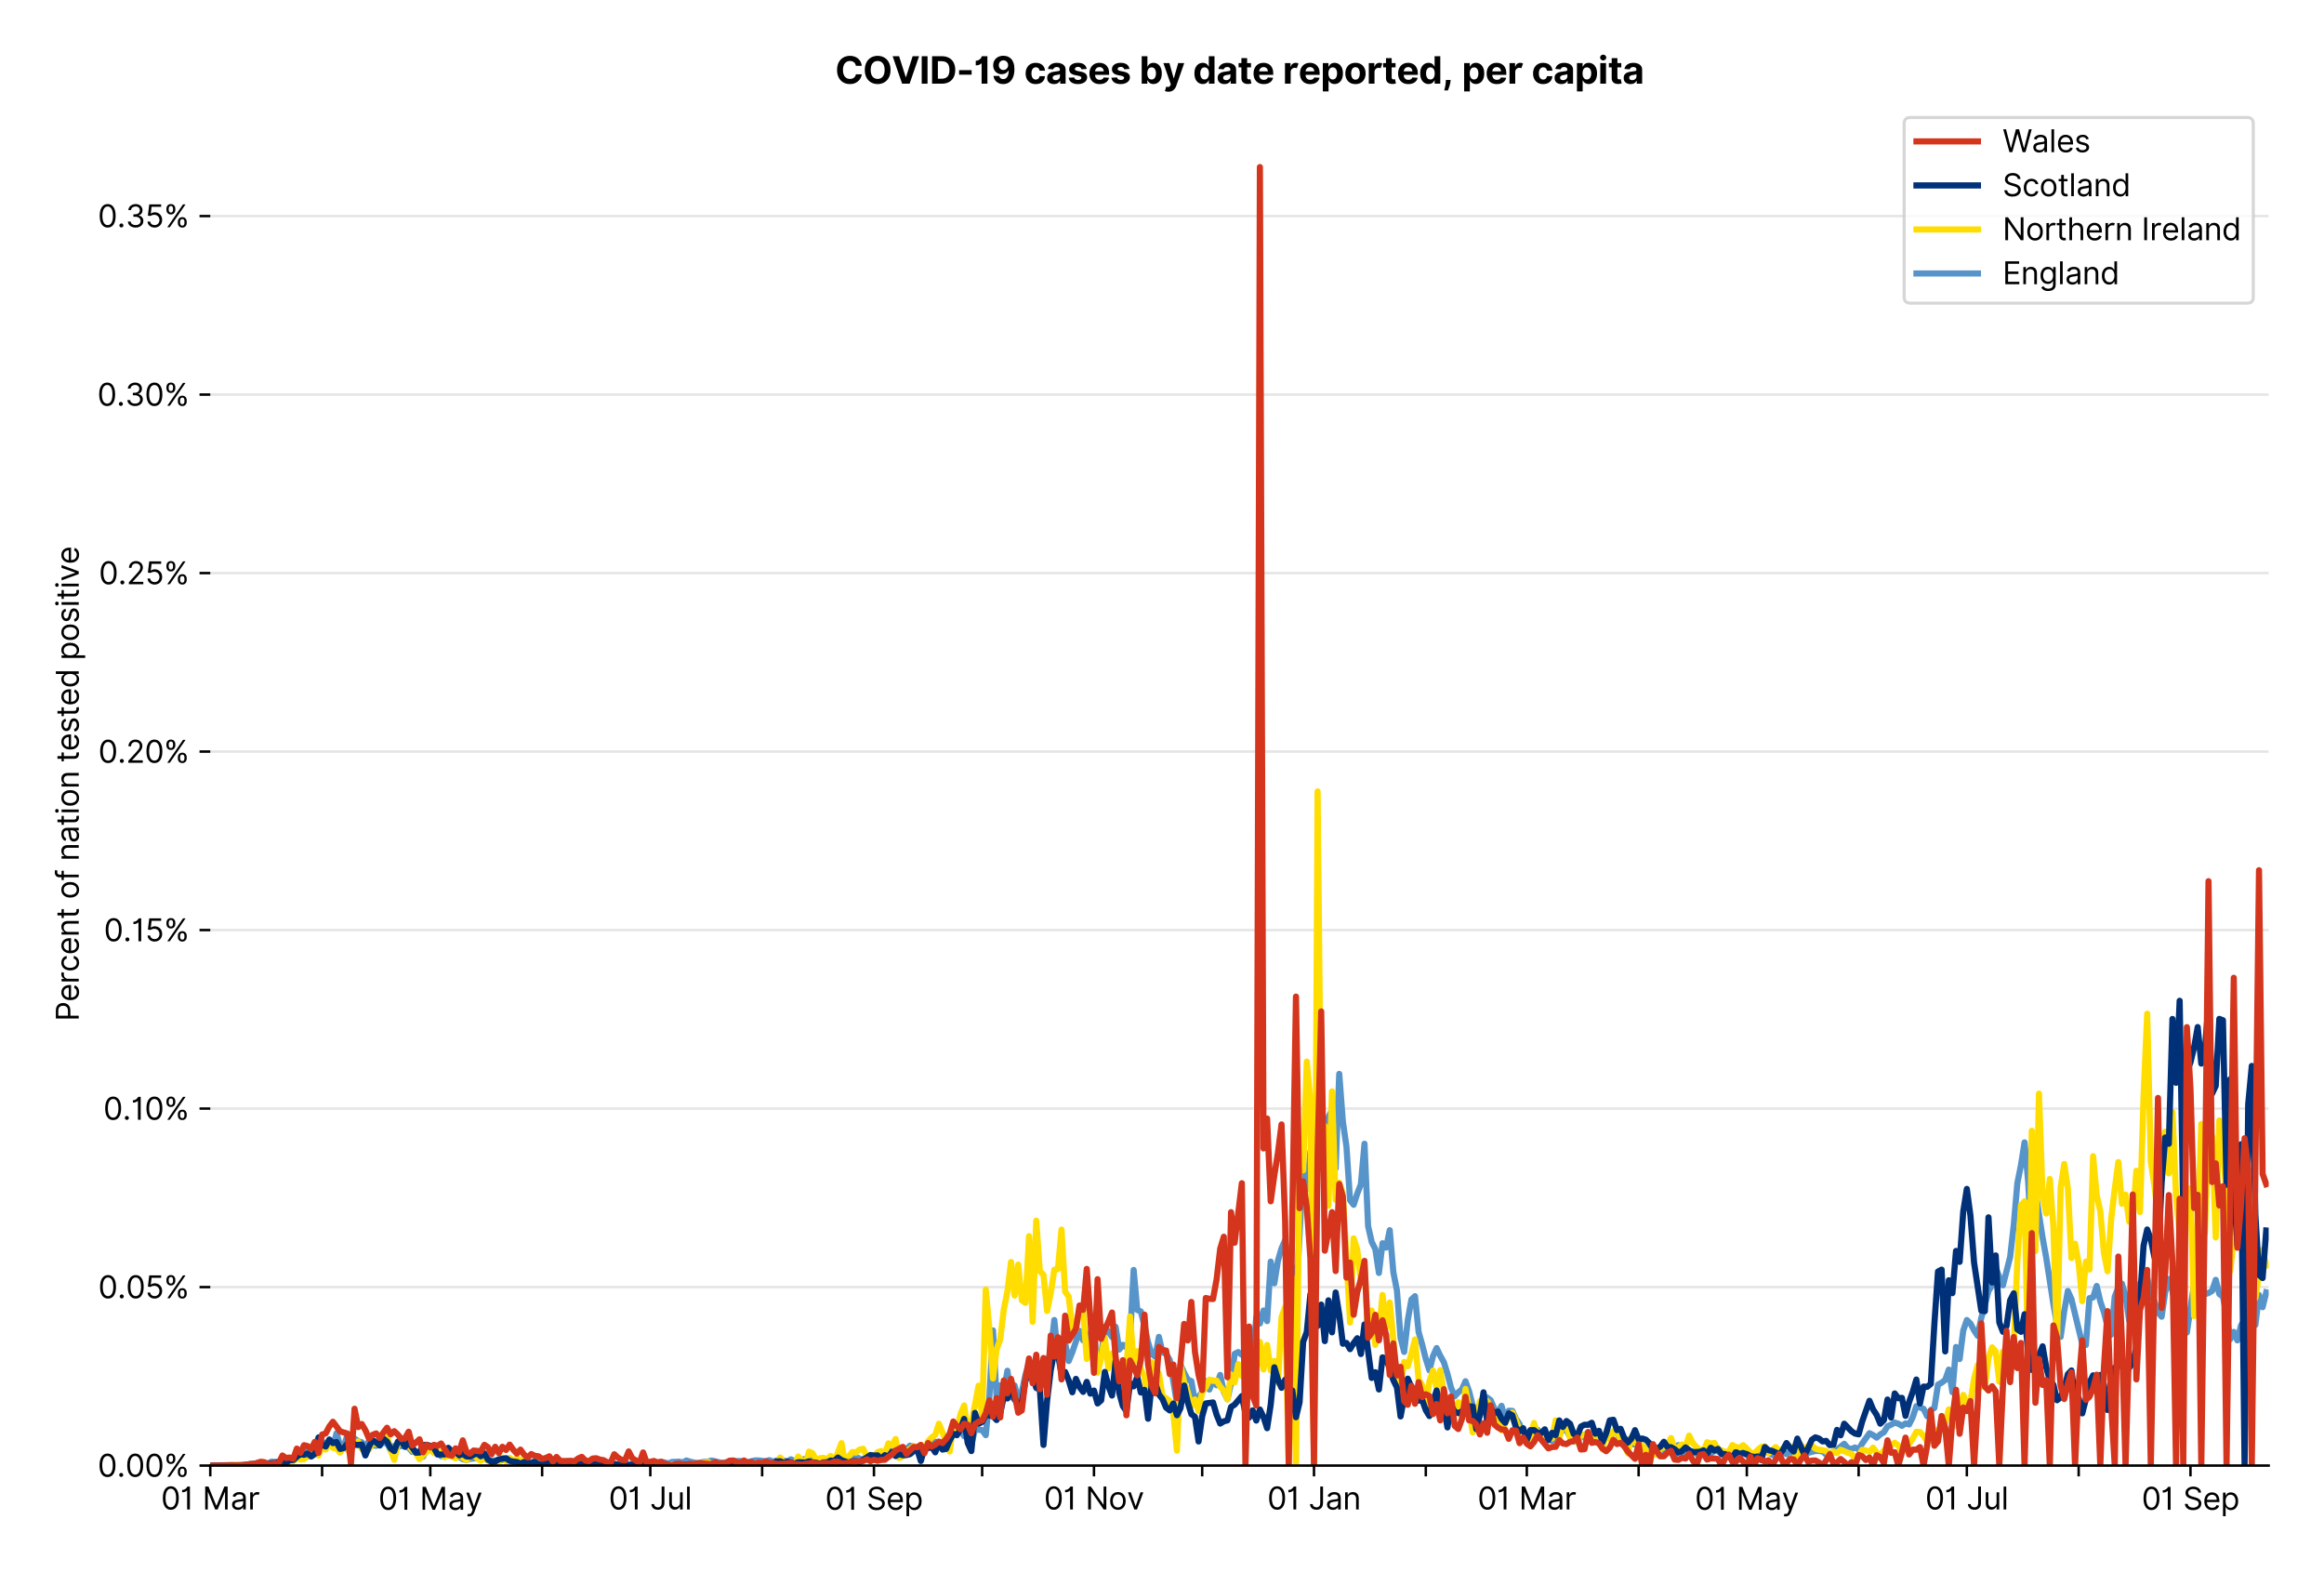 <?xml version="1.0" encoding="utf-8" standalone="no"?>
<!DOCTYPE svg PUBLIC "-//W3C//DTD SVG 1.1//EN"
  "http://www.w3.org/Graphics/SVG/1.1/DTD/svg11.dtd">
<svg version="1.1" viewBox="0 0 756.005 511.234" xmlns="http://www.w3.org/2000/svg" xmlns:xlink="http://www.w3.org/1999/xlink">
 <defs>
  <style type="text/css">*{stroke-linecap:butt;stroke-linejoin:round;}</style>
 </defs>
 <g id="figure_1">
  <g id="patch_1">
   <path d="M 0 511.234 
L 756.005 511.234 
L 756.005 0 
L 0 0 
z
" style="fill:#ffffff;"/>
  </g>
  <g id="axes_1">
   <g id="patch_2">
    <path d="M 68.405 476.745 
L 738.005 476.745 
L 738.005 33.225 
L 68.405 33.225 
z
" style="fill:#ffffff;"/>
   </g>
   <g id="matplotlib.axis_1">
    <g id="xtick_1">
     <g id="line2d_1">
      <defs>
       <path d="M 0 0 
L 0 3.5 
" id="m5fb11f961f" style="stroke:#000000;stroke-width:0.8;"/>
      </defs>
      <g>
       <use style="stroke:#000000;stroke-width:0.8;" x="68.405" xlink:href="#m5fb11f961f" y="476.745"/>
      </g>
     </g>
     <g id="text_1">
      <!-- 01 Mar -->
      <g transform="translate(52.368 491.018)scale(0.1 -0.1)">
       <defs>
        <path d="M 2000 -64 
Q 1230 -64 806 561 
Q 382 1186 382 2327 
Q 382 3459 809 4088 
Q 1236 4718 2000 4718 
Q 2764 4718 3191 4088 
Q 3618 3459 3618 2327 
Q 3618 1186 3194 561 
Q 2771 -64 2000 -64 
z
M 2000 436 
Q 2509 436 2791 927 
Q 3073 1418 3073 2327 
Q 3073 3234 2789 3730 
Q 2505 4227 2000 4227 
Q 1496 4227 1211 3730 
Q 927 3234 927 2327 
Q 927 1418 1210 927 
Q 1493 436 2000 436 
z
" id="Inter-Regular-30" transform="scale(0.016)"/>
        <path d="M 1973 4655 
L 1973 0 
L 1409 0 
L 1409 3836 
L 1373 3836 
Q 1341 3773 1209 3692 
Q 1077 3611 868 3551 
Q 659 3491 391 3491 
L 391 3964 
Q 661 3964 859 4061 
Q 1057 4159 1190 4291 
Q 1323 4423 1392 4529 
Q 1461 4636 1473 4655 
L 1973 4655 
z
" id="Inter-Regular-31" transform="scale(0.016)"/>
        <path id="Inter-Regular-20" transform="scale(0.016)"/>
        <path d="M 564 4655 
L 1236 4655 
L 2818 791 
L 2873 791 
L 4455 4655 
L 5127 4655 
L 5127 0 
L 4600 0 
L 4600 3536 
L 4555 3536 
L 3100 0 
L 2591 0 
L 1136 3536 
L 1091 3536 
L 1091 0 
L 564 0 
L 564 4655 
z
" id="Inter-Regular-4d" transform="scale(0.016)"/>
        <path d="M 1518 -82 
Q 1186 -82 916 44 
Q 646 170 486 410 
Q 327 650 327 991 
Q 327 1291 445 1478 
Q 564 1666 761 1773 
Q 959 1880 1199 1933 
Q 1439 1986 1682 2018 
Q 2000 2059 2199 2080 
Q 2398 2102 2490 2154 
Q 2582 2207 2582 2336 
L 2582 2355 
Q 2582 2691 2399 2877 
Q 2216 3064 1846 3064 
Q 1461 3064 1243 2895 
Q 1025 2727 936 2536 
L 427 2718 
Q 564 3036 792 3214 
Q 1021 3393 1292 3464 
Q 1564 3536 1827 3536 
Q 1996 3536 2215 3496 
Q 2434 3457 2640 3334 
Q 2846 3211 2982 2963 
Q 3118 2716 3118 2300 
L 3118 0 
L 2582 0 
L 2582 473 
L 2555 473 
Q 2500 359 2373 229 
Q 2246 100 2034 9 
Q 1823 -82 1518 -82 
z
M 1600 400 
Q 1918 400 2137 525 
Q 2357 650 2469 847 
Q 2582 1045 2582 1264 
L 2582 1755 
Q 2548 1714 2433 1681 
Q 2318 1648 2169 1624 
Q 2021 1600 1881 1583 
Q 1741 1566 1655 1555 
Q 1446 1527 1265 1467 
Q 1084 1407 974 1287 
Q 864 1168 864 964 
Q 864 684 1072 542 
Q 1280 400 1600 400 
z
" id="Inter-Regular-61" transform="scale(0.016)"/>
        <path d="M 491 0 
L 491 3491 
L 1009 3491 
L 1009 2964 
L 1046 2964 
Q 1139 3223 1389 3384 
Q 1639 3545 1955 3545 
Q 2100 3545 2209 3511 
Q 2318 3477 2400 3418 
L 2218 2964 
Q 2161 2993 2085 3010 
Q 2009 3027 1909 3027 
Q 1527 3027 1277 2794 
Q 1027 2561 1027 2209 
L 1027 0 
L 491 0 
z
" id="Inter-Regular-72" transform="scale(0.016)"/>
       </defs>
       <use xlink:href="#Inter-Regular-30"/>
       <use x="62.5" xlink:href="#Inter-Regular-31"/>
       <use x="106.676" xlink:href="#Inter-Regular-20"/>
       <use x="134.801" xlink:href="#Inter-Regular-4d"/>
       <use x="225.994" xlink:href="#Inter-Regular-61"/>
       <use x="282.386" xlink:href="#Inter-Regular-72"/>
      </g>
     </g>
    </g>
    <g id="xtick_2">
     <g id="line2d_2">
      <g>
       <use style="stroke:#000000;stroke-width:0.8;" x="104.778" xlink:href="#m5fb11f961f" y="476.745"/>
      </g>
     </g>
    </g>
    <g id="xtick_3">
     <g id="line2d_3">
      <g>
       <use style="stroke:#000000;stroke-width:0.8;" x="139.979" xlink:href="#m5fb11f961f" y="476.745"/>
      </g>
     </g>
     <g id="text_2">
      <!-- 01 May -->
      <g transform="translate(123.075 491.117)scale(0.1 -0.1)">
       <defs>
        <path d="M 818 -1355 
Q 682 -1355 575 -1333 
Q 468 -1311 427 -1291 
L 564 -818 
Q 857 -893 1053 -814 
Q 1250 -736 1391 -345 
L 1509 -18 
L 218 3491 
L 800 3491 
L 1764 709 
L 1800 709 
L 2764 3491 
L 3346 3491 
L 1846 -564 
Q 1550 -1355 818 -1355 
z
" id="Inter-Regular-79" transform="scale(0.016)"/>
       </defs>
       <use xlink:href="#Inter-Regular-30"/>
       <use x="62.5" xlink:href="#Inter-Regular-31"/>
       <use x="106.676" xlink:href="#Inter-Regular-20"/>
       <use x="134.801" xlink:href="#Inter-Regular-4d"/>
       <use x="225.994" xlink:href="#Inter-Regular-61"/>
       <use x="282.386" xlink:href="#Inter-Regular-79"/>
      </g>
     </g>
    </g>
    <g id="xtick_4">
     <g id="line2d_4">
      <g>
       <use style="stroke:#000000;stroke-width:0.8;" x="176.352" xlink:href="#m5fb11f961f" y="476.745"/>
      </g>
     </g>
    </g>
    <g id="xtick_5">
     <g id="line2d_5">
      <g>
       <use style="stroke:#000000;stroke-width:0.8;" x="211.552" xlink:href="#m5fb11f961f" y="476.745"/>
      </g>
     </g>
     <g id="text_3">
      <!-- 01 Jul -->
      <g transform="translate(198.009 491.018)scale(0.1 -0.1)">
       <defs>
        <path d="M 2346 4655 
L 2909 4655 
L 2909 1327 
Q 2909 657 2549 296 
Q 2189 -64 1582 -64 
Q 1200 -64 902 76 
Q 605 216 434 475 
Q 264 734 264 1091 
L 818 1091 
Q 818 795 1034 615 
Q 1250 436 1582 436 
Q 1948 436 2147 664 
Q 2346 893 2346 1327 
L 2346 4655 
z
" id="Inter-Regular-4a" transform="scale(0.016)"/>
        <path d="M 2691 1427 
L 2691 3491 
L 3227 3491 
L 3227 0 
L 2691 0 
L 2691 591 
L 2655 591 
Q 2532 325 2273 140 
Q 2014 -45 1618 -45 
Q 1127 -45 809 280 
Q 491 605 491 1273 
L 491 3491 
L 1027 3491 
L 1027 1309 
Q 1027 927 1242 700 
Q 1457 473 1791 473 
Q 1991 473 2199 575 
Q 2407 677 2549 888 
Q 2691 1100 2691 1427 
z
" id="Inter-Regular-75" transform="scale(0.016)"/>
        <path d="M 1027 4655 
L 1027 0 
L 491 0 
L 491 4655 
L 1027 4655 
z
" id="Inter-Regular-6c" transform="scale(0.016)"/>
       </defs>
       <use xlink:href="#Inter-Regular-30"/>
       <use x="62.5" xlink:href="#Inter-Regular-31"/>
       <use x="106.676" xlink:href="#Inter-Regular-20"/>
       <use x="134.801" xlink:href="#Inter-Regular-4a"/>
       <use x="189.063" xlink:href="#Inter-Regular-75"/>
       <use x="247.159" xlink:href="#Inter-Regular-6c"/>
      </g>
     </g>
    </g>
    <g id="xtick_6">
     <g id="line2d_6">
      <g>
       <use style="stroke:#000000;stroke-width:0.8;" x="247.926" xlink:href="#m5fb11f961f" y="476.745"/>
      </g>
     </g>
    </g>
    <g id="xtick_7">
     <g id="line2d_7">
      <g>
       <use style="stroke:#000000;stroke-width:0.8;" x="284.3" xlink:href="#m5fb11f961f" y="476.745"/>
      </g>
     </g>
     <g id="text_4">
      <!-- 01 Sep -->
      <g transform="translate(268.412 491.117)scale(0.1 -0.1)">
       <defs>
        <path d="M 3109 3491 
Q 3068 3836 2777 4027 
Q 2486 4218 2064 4218 
Q 1600 4218 1318 3999 
Q 1036 3780 1036 3445 
Q 1036 3195 1189 3042 
Q 1343 2889 1553 2803 
Q 1764 2718 1936 2673 
L 2409 2545 
Q 2591 2498 2815 2414 
Q 3039 2330 3244 2185 
Q 3450 2041 3584 1816 
Q 3718 1591 3718 1264 
Q 3718 886 3521 581 
Q 3325 277 2949 97 
Q 2573 -82 2036 -82 
Q 1286 -82 845 272 
Q 405 627 364 1200 
L 946 1200 
Q 968 936 1124 764 
Q 1280 593 1519 510 
Q 1759 427 2036 427 
Q 2359 427 2616 533 
Q 2873 639 3023 828 
Q 3173 1018 3173 1273 
Q 3173 1505 3043 1650 
Q 2914 1795 2702 1886 
Q 2491 1977 2246 2045 
L 1673 2209 
Q 1127 2366 809 2657 
Q 491 2948 491 3418 
Q 491 3809 703 4101 
Q 916 4393 1276 4555 
Q 1636 4718 2082 4718 
Q 2532 4718 2882 4558 
Q 3232 4398 3437 4120 
Q 3643 3843 3655 3491 
L 3109 3491 
z
" id="Inter-Regular-53" transform="scale(0.016)"/>
        <path d="M 1955 -73 
Q 1450 -73 1085 151 
Q 721 375 524 778 
Q 327 1182 327 1718 
Q 327 2255 524 2665 
Q 721 3075 1074 3305 
Q 1427 3536 1900 3536 
Q 2173 3536 2439 3445 
Q 2705 3355 2923 3151 
Q 3141 2948 3270 2614 
Q 3400 2280 3400 1791 
L 3400 1564 
L 866 1564 
Q 884 1005 1183 707 
Q 1482 409 1955 409 
Q 2271 409 2498 545 
Q 2725 682 2827 955 
L 3346 809 
Q 3223 414 2854 170 
Q 2486 -73 1955 -73 
z
M 866 2027 
L 2855 2027 
Q 2855 2470 2595 2762 
Q 2336 3055 1900 3055 
Q 1593 3055 1368 2911 
Q 1143 2768 1013 2533 
Q 884 2298 866 2027 
z
" id="Inter-Regular-65" transform="scale(0.016)"/>
        <path d="M 491 -1309 
L 491 3491 
L 1009 3491 
L 1009 2936 
L 1073 2936 
Q 1132 3027 1237 3169 
Q 1343 3311 1542 3423 
Q 1741 3536 2082 3536 
Q 2523 3536 2859 3315 
Q 3196 3095 3384 2690 
Q 3573 2286 3573 1736 
Q 3573 1182 3384 776 
Q 3196 370 2861 148 
Q 2527 -73 2091 -73 
Q 1755 -73 1552 39 
Q 1350 152 1241 296 
Q 1132 441 1073 536 
L 1027 536 
L 1027 -1309 
L 491 -1309 
z
M 1018 1745 
Q 1018 1152 1276 780 
Q 1534 409 2018 409 
Q 2355 409 2581 587 
Q 2807 766 2921 1069 
Q 3036 1373 3036 1745 
Q 3036 2114 2923 2410 
Q 2811 2707 2585 2881 
Q 2359 3055 2018 3055 
Q 1527 3055 1272 2693 
Q 1018 2332 1018 1745 
z
" id="Inter-Regular-70" transform="scale(0.016)"/>
       </defs>
       <use xlink:href="#Inter-Regular-30"/>
       <use x="62.5" xlink:href="#Inter-Regular-31"/>
       <use x="106.676" xlink:href="#Inter-Regular-20"/>
       <use x="134.801" xlink:href="#Inter-Regular-53"/>
       <use x="198.58" xlink:href="#Inter-Regular-65"/>
       <use x="256.818" xlink:href="#Inter-Regular-70"/>
      </g>
     </g>
    </g>
    <g id="xtick_8">
     <g id="line2d_8">
      <g>
       <use style="stroke:#000000;stroke-width:0.8;" x="319.5" xlink:href="#m5fb11f961f" y="476.745"/>
      </g>
     </g>
    </g>
    <g id="xtick_9">
     <g id="line2d_9">
      <g>
       <use style="stroke:#000000;stroke-width:0.8;" x="355.873" xlink:href="#m5fb11f961f" y="476.745"/>
      </g>
     </g>
     <g id="text_5">
      <!-- 01 Nov -->
      <g transform="translate(339.602 491.018)scale(0.1 -0.1)">
       <defs>
        <path d="M 4255 4655 
L 4255 0 
L 3709 0 
L 1173 3655 
L 1127 3655 
L 1127 0 
L 564 0 
L 564 4655 
L 1109 4655 
L 3655 991 
L 3700 991 
L 3700 4655 
L 4255 4655 
z
" id="Inter-Regular-4e" transform="scale(0.016)"/>
        <path d="M 1909 -73 
Q 1436 -73 1080 152 
Q 725 377 526 781 
Q 327 1186 327 1727 
Q 327 2273 526 2679 
Q 725 3086 1080 3311 
Q 1436 3536 1909 3536 
Q 2382 3536 2737 3311 
Q 3093 3086 3292 2679 
Q 3491 2273 3491 1727 
Q 3491 1186 3292 781 
Q 3093 377 2737 152 
Q 2382 -73 1909 -73 
z
M 1909 409 
Q 2268 409 2500 593 
Q 2732 777 2843 1077 
Q 2955 1377 2955 1727 
Q 2955 2077 2843 2379 
Q 2732 2682 2500 2868 
Q 2268 3055 1909 3055 
Q 1550 3055 1318 2868 
Q 1086 2682 975 2379 
Q 864 2077 864 1727 
Q 864 1377 975 1077 
Q 1086 777 1318 593 
Q 1550 409 1909 409 
z
" id="Inter-Regular-6f" transform="scale(0.016)"/>
        <path d="M 3346 3491 
L 2055 0 
L 1509 0 
L 218 3491 
L 800 3491 
L 1764 709 
L 1800 709 
L 2764 3491 
L 3346 3491 
z
" id="Inter-Regular-76" transform="scale(0.016)"/>
       </defs>
       <use xlink:href="#Inter-Regular-30"/>
       <use x="62.5" xlink:href="#Inter-Regular-31"/>
       <use x="106.676" xlink:href="#Inter-Regular-20"/>
       <use x="134.801" xlink:href="#Inter-Regular-4e"/>
       <use x="210.085" xlink:href="#Inter-Regular-6f"/>
       <use x="269.744" xlink:href="#Inter-Regular-76"/>
      </g>
     </g>
    </g>
    <g id="xtick_10">
     <g id="line2d_10">
      <g>
       <use style="stroke:#000000;stroke-width:0.8;" x="391.074" xlink:href="#m5fb11f961f" y="476.745"/>
      </g>
     </g>
    </g>
    <g id="xtick_11">
     <g id="line2d_11">
      <g>
       <use style="stroke:#000000;stroke-width:0.8;" x="427.447" xlink:href="#m5fb11f961f" y="476.745"/>
      </g>
     </g>
     <g id="text_6">
      <!-- 01 Jan -->
      <g transform="translate(412.248 491.018)scale(0.1 -0.1)">
       <defs>
        <path d="M 1027 2100 
L 1027 0 
L 491 0 
L 491 3491 
L 1009 3491 
L 1009 2945 
L 1055 2945 
Q 1177 3211 1427 3373 
Q 1677 3536 2073 3536 
Q 2602 3536 2928 3211 
Q 3255 2886 3255 2218 
L 3255 0 
L 2718 0 
L 2718 2182 
Q 2718 2593 2504 2824 
Q 2291 3055 1918 3055 
Q 1534 3055 1280 2806 
Q 1027 2557 1027 2100 
z
" id="Inter-Regular-6e" transform="scale(0.016)"/>
       </defs>
       <use xlink:href="#Inter-Regular-30"/>
       <use x="62.5" xlink:href="#Inter-Regular-31"/>
       <use x="106.676" xlink:href="#Inter-Regular-20"/>
       <use x="134.801" xlink:href="#Inter-Regular-4a"/>
       <use x="189.063" xlink:href="#Inter-Regular-61"/>
       <use x="245.455" xlink:href="#Inter-Regular-6e"/>
      </g>
     </g>
    </g>
    <g id="xtick_12">
     <g id="line2d_12">
      <g>
       <use style="stroke:#000000;stroke-width:0.8;" x="463.821" xlink:href="#m5fb11f961f" y="476.745"/>
      </g>
     </g>
    </g>
    <g id="xtick_13">
     <g id="line2d_13">
      <g>
       <use style="stroke:#000000;stroke-width:0.8;" x="496.674" xlink:href="#m5fb11f961f" y="476.745"/>
      </g>
     </g>
     <g id="text_7">
      <!-- 01 Mar -->
      <g transform="translate(480.638 491.018)scale(0.1 -0.1)">
       <use xlink:href="#Inter-Regular-30"/>
       <use x="62.5" xlink:href="#Inter-Regular-31"/>
       <use x="106.676" xlink:href="#Inter-Regular-20"/>
       <use x="134.801" xlink:href="#Inter-Regular-4d"/>
       <use x="225.994" xlink:href="#Inter-Regular-61"/>
       <use x="282.386" xlink:href="#Inter-Regular-72"/>
      </g>
     </g>
    </g>
    <g id="xtick_14">
     <g id="line2d_14">
      <g>
       <use style="stroke:#000000;stroke-width:0.8;" x="533.048" xlink:href="#m5fb11f961f" y="476.745"/>
      </g>
     </g>
    </g>
    <g id="xtick_15">
     <g id="line2d_15">
      <g>
       <use style="stroke:#000000;stroke-width:0.8;" x="568.248" xlink:href="#m5fb11f961f" y="476.745"/>
      </g>
     </g>
     <g id="text_8">
      <!-- 01 May -->
      <g transform="translate(551.345 491.117)scale(0.1 -0.1)">
       <use xlink:href="#Inter-Regular-30"/>
       <use x="62.5" xlink:href="#Inter-Regular-31"/>
       <use x="106.676" xlink:href="#Inter-Regular-20"/>
       <use x="134.801" xlink:href="#Inter-Regular-4d"/>
       <use x="225.994" xlink:href="#Inter-Regular-61"/>
       <use x="282.386" xlink:href="#Inter-Regular-79"/>
      </g>
     </g>
    </g>
    <g id="xtick_16">
     <g id="line2d_16">
      <g>
       <use style="stroke:#000000;stroke-width:0.8;" x="604.622" xlink:href="#m5fb11f961f" y="476.745"/>
      </g>
     </g>
    </g>
    <g id="xtick_17">
     <g id="line2d_17">
      <g>
       <use style="stroke:#000000;stroke-width:0.8;" x="639.822" xlink:href="#m5fb11f961f" y="476.745"/>
      </g>
     </g>
     <g id="text_9">
      <!-- 01 Jul -->
      <g transform="translate(626.278 491.018)scale(0.1 -0.1)">
       <use xlink:href="#Inter-Regular-30"/>
       <use x="62.5" xlink:href="#Inter-Regular-31"/>
       <use x="106.676" xlink:href="#Inter-Regular-20"/>
       <use x="134.801" xlink:href="#Inter-Regular-4a"/>
       <use x="189.063" xlink:href="#Inter-Regular-75"/>
       <use x="247.159" xlink:href="#Inter-Regular-6c"/>
      </g>
     </g>
    </g>
    <g id="xtick_18">
     <g id="line2d_18">
      <g>
       <use style="stroke:#000000;stroke-width:0.8;" x="676.196" xlink:href="#m5fb11f961f" y="476.745"/>
      </g>
     </g>
    </g>
    <g id="xtick_19">
     <g id="line2d_19">
      <g>
       <use style="stroke:#000000;stroke-width:0.8;" x="712.569" xlink:href="#m5fb11f961f" y="476.745"/>
      </g>
     </g>
     <g id="text_10">
      <!-- 01 Sep -->
      <g transform="translate(696.682 491.117)scale(0.1 -0.1)">
       <use xlink:href="#Inter-Regular-30"/>
       <use x="62.5" xlink:href="#Inter-Regular-31"/>
       <use x="106.676" xlink:href="#Inter-Regular-20"/>
       <use x="134.801" xlink:href="#Inter-Regular-53"/>
       <use x="198.58" xlink:href="#Inter-Regular-65"/>
       <use x="256.818" xlink:href="#Inter-Regular-70"/>
      </g>
     </g>
    </g>
   </g>
   <g id="matplotlib.axis_2">
    <g id="ytick_1">
     <g id="line2d_20">
      <path clip-path="url(#p68dac00201)" d="M 68.405 476.745 
L 738.005 476.745 
" style="fill:none;stroke:#e5e5e5;stroke-linecap:square;stroke-width:0.8;"/>
     </g>
     <g id="line2d_21">
      <defs>
       <path d="M 0 0 
L -3.5 0 
" id="m332eb40f54" style="stroke:#000000;stroke-width:0.8;"/>
      </defs>
      <g>
       <use style="stroke:#000000;stroke-width:0.8;" x="68.405" xlink:href="#m332eb40f54" y="476.745"/>
      </g>
     </g>
     <g id="text_11">
      <!-- 0.00% -->
      <g transform="translate(31.773 480.382)scale(0.1 -0.1)">
       <defs>
        <path d="M 882 -36 
Q 714 -36 593 84 
Q 473 205 473 373 
Q 473 541 593 661 
Q 714 782 882 782 
Q 1050 782 1170 661 
Q 1291 541 1291 373 
Q 1291 205 1170 84 
Q 1050 -36 882 -36 
z
" id="Inter-Regular-2e" transform="scale(0.016)"/>
        <path d="M 2855 873 
L 2855 1118 
Q 2855 1373 2960 1585 
Q 3066 1798 3269 1926 
Q 3473 2055 3764 2055 
Q 4059 2055 4259 1926 
Q 4459 1798 4561 1585 
Q 4664 1373 4664 1118 
L 4664 873 
Q 4664 618 4560 405 
Q 4457 193 4256 64 
Q 4055 -64 3764 -64 
Q 3468 -64 3266 64 
Q 3064 193 2959 405 
Q 2855 618 2855 873 
z
M 536 3536 
L 536 3782 
Q 536 4036 642 4248 
Q 748 4461 951 4589 
Q 1155 4718 1446 4718 
Q 1741 4718 1941 4589 
Q 2141 4461 2243 4248 
Q 2346 4036 2346 3782 
L 2346 3536 
Q 2346 3282 2242 3069 
Q 2139 2857 1937 2728 
Q 1736 2600 1446 2600 
Q 1150 2600 948 2728 
Q 746 2857 641 3069 
Q 536 3282 536 3536 
z
M 709 0 
L 3909 4655 
L 4427 4655 
L 1227 0 
L 709 0 
z
M 3318 1118 
L 3318 873 
Q 3318 661 3418 494 
Q 3518 327 3764 327 
Q 4002 327 4101 494 
Q 4200 661 4200 873 
L 4200 1118 
Q 4200 1330 4104 1497 
Q 4009 1664 3764 1664 
Q 3525 1664 3421 1497 
Q 3318 1330 3318 1118 
z
M 1000 3782 
L 1000 3536 
Q 1000 3325 1100 3158 
Q 1200 2991 1446 2991 
Q 1684 2991 1783 3158 
Q 1882 3325 1882 3536 
L 1882 3782 
Q 1882 3993 1786 4160 
Q 1691 4327 1446 4327 
Q 1207 4327 1103 4160 
Q 1000 3993 1000 3782 
z
" id="Inter-Regular-25" transform="scale(0.016)"/>
       </defs>
       <use xlink:href="#Inter-Regular-30"/>
       <use x="62.5" xlink:href="#Inter-Regular-2e"/>
       <use x="90.057" xlink:href="#Inter-Regular-30"/>
       <use x="152.557" xlink:href="#Inter-Regular-30"/>
       <use x="215.057" xlink:href="#Inter-Regular-25"/>
      </g>
     </g>
    </g>
    <g id="ytick_2">
     <g id="line2d_22">
      <path clip-path="url(#p68dac00201)" d="M 68.405 418.68 
L 738.005 418.68 
" style="fill:none;stroke:#e5e5e5;stroke-linecap:square;stroke-width:0.8;"/>
     </g>
     <g id="line2d_23">
      <g>
       <use style="stroke:#000000;stroke-width:0.8;" x="68.405" xlink:href="#m332eb40f54" y="418.68"/>
      </g>
     </g>
     <g id="text_12">
      <!-- 0.05% -->
      <g transform="translate(31.944 422.317)scale(0.1 -0.1)">
       <defs>
        <path d="M 1936 -64 
Q 1536 -64 1216 95 
Q 896 255 702 532 
Q 509 809 491 1164 
L 1036 1164 
Q 1068 848 1324 642 
Q 1580 436 1936 436 
Q 2223 436 2447 570 
Q 2671 705 2799 940 
Q 2927 1175 2927 1473 
Q 2927 1777 2794 2017 
Q 2661 2257 2429 2395 
Q 2198 2534 1900 2536 
Q 1686 2539 1461 2472 
Q 1236 2405 1091 2300 
L 564 2364 
L 846 4655 
L 3264 4655 
L 3264 4155 
L 1318 4155 
L 1155 2782 
L 1182 2782 
Q 1325 2895 1541 2970 
Q 1757 3045 1991 3045 
Q 2418 3045 2753 2842 
Q 3089 2639 3281 2286 
Q 3473 1934 3473 1482 
Q 3473 1036 3274 687 
Q 3075 339 2727 137 
Q 2380 -64 1936 -64 
z
" id="Inter-Regular-35" transform="scale(0.016)"/>
       </defs>
       <use xlink:href="#Inter-Regular-30"/>
       <use x="62.5" xlink:href="#Inter-Regular-2e"/>
       <use x="90.057" xlink:href="#Inter-Regular-30"/>
       <use x="152.557" xlink:href="#Inter-Regular-35"/>
       <use x="213.352" xlink:href="#Inter-Regular-25"/>
      </g>
     </g>
    </g>
    <g id="ytick_3">
     <g id="line2d_24">
      <path clip-path="url(#p68dac00201)" d="M 68.405 360.615 
L 738.005 360.615 
" style="fill:none;stroke:#e5e5e5;stroke-linecap:square;stroke-width:0.8;"/>
     </g>
     <g id="line2d_25">
      <g>
       <use style="stroke:#000000;stroke-width:0.8;" x="68.405" xlink:href="#m332eb40f54" y="360.615"/>
      </g>
     </g>
     <g id="text_13">
      <!-- 0.10% -->
      <g transform="translate(33.606 364.252)scale(0.1 -0.1)">
       <use xlink:href="#Inter-Regular-30"/>
       <use x="62.5" xlink:href="#Inter-Regular-2e"/>
       <use x="90.057" xlink:href="#Inter-Regular-31"/>
       <use x="134.233" xlink:href="#Inter-Regular-30"/>
       <use x="196.733" xlink:href="#Inter-Regular-25"/>
      </g>
     </g>
    </g>
    <g id="ytick_4">
     <g id="line2d_26">
      <path clip-path="url(#p68dac00201)" d="M 68.405 302.55 
L 738.005 302.55 
" style="fill:none;stroke:#e5e5e5;stroke-linecap:square;stroke-width:0.8;"/>
     </g>
     <g id="line2d_27">
      <g>
       <use style="stroke:#000000;stroke-width:0.8;" x="68.405" xlink:href="#m332eb40f54" y="302.55"/>
      </g>
     </g>
     <g id="text_14">
      <!-- 0.15% -->
      <g transform="translate(33.777 306.187)scale(0.1 -0.1)">
       <use xlink:href="#Inter-Regular-30"/>
       <use x="62.5" xlink:href="#Inter-Regular-2e"/>
       <use x="90.057" xlink:href="#Inter-Regular-31"/>
       <use x="134.233" xlink:href="#Inter-Regular-35"/>
       <use x="195.028" xlink:href="#Inter-Regular-25"/>
      </g>
     </g>
    </g>
    <g id="ytick_5">
     <g id="line2d_28">
      <path clip-path="url(#p68dac00201)" d="M 68.405 244.485 
L 738.005 244.485 
" style="fill:none;stroke:#e5e5e5;stroke-linecap:square;stroke-width:0.8;"/>
     </g>
     <g id="line2d_29">
      <g>
       <use style="stroke:#000000;stroke-width:0.8;" x="68.405" xlink:href="#m332eb40f54" y="244.485"/>
      </g>
     </g>
     <g id="text_15">
      <!-- 0.20% -->
      <g transform="translate(31.972 248.122)scale(0.1 -0.1)">
       <defs>
        <path d="M 482 0 
L 482 409 
L 2018 2091 
Q 2289 2386 2464 2605 
Q 2639 2825 2724 3019 
Q 2809 3214 2809 3427 
Q 2809 3795 2553 4011 
Q 2298 4227 1918 4227 
Q 1514 4227 1275 3985 
Q 1036 3743 1036 3345 
L 500 3345 
Q 500 3755 688 4064 
Q 877 4373 1203 4545 
Q 1530 4718 1936 4718 
Q 2346 4718 2661 4545 
Q 2977 4373 3156 4079 
Q 3336 3786 3336 3427 
Q 3336 3170 3244 2926 
Q 3152 2682 2926 2383 
Q 2700 2084 2300 1655 
L 1255 536 
L 1255 500 
L 3418 500 
L 3418 0 
L 482 0 
z
" id="Inter-Regular-32" transform="scale(0.016)"/>
       </defs>
       <use xlink:href="#Inter-Regular-30"/>
       <use x="62.5" xlink:href="#Inter-Regular-2e"/>
       <use x="90.057" xlink:href="#Inter-Regular-32"/>
       <use x="150.568" xlink:href="#Inter-Regular-30"/>
       <use x="213.068" xlink:href="#Inter-Regular-25"/>
      </g>
     </g>
    </g>
    <g id="ytick_6">
     <g id="line2d_30">
      <path clip-path="url(#p68dac00201)" d="M 68.405 186.421 
L 738.005 186.421 
" style="fill:none;stroke:#e5e5e5;stroke-linecap:square;stroke-width:0.8;"/>
     </g>
     <g id="line2d_31">
      <g>
       <use style="stroke:#000000;stroke-width:0.8;" x="68.405" xlink:href="#m332eb40f54" y="186.421"/>
      </g>
     </g>
     <g id="text_16">
      <!-- 0.25% -->
      <g transform="translate(32.142 190.057)scale(0.1 -0.1)">
       <use xlink:href="#Inter-Regular-30"/>
       <use x="62.5" xlink:href="#Inter-Regular-2e"/>
       <use x="90.057" xlink:href="#Inter-Regular-32"/>
       <use x="150.568" xlink:href="#Inter-Regular-35"/>
       <use x="211.364" xlink:href="#Inter-Regular-25"/>
      </g>
     </g>
    </g>
    <g id="ytick_7">
     <g id="line2d_32">
      <path clip-path="url(#p68dac00201)" d="M 68.405 128.356 
L 738.005 128.356 
" style="fill:none;stroke:#e5e5e5;stroke-linecap:square;stroke-width:0.8;"/>
     </g>
     <g id="line2d_33">
      <g>
       <use style="stroke:#000000;stroke-width:0.8;" x="68.405" xlink:href="#m332eb40f54" y="128.356"/>
      </g>
     </g>
     <g id="text_17">
      <!-- 0.30% -->
      <g transform="translate(31.659 131.992)scale(0.1 -0.1)">
       <defs>
        <path d="M 2055 -64 
Q 1605 -64 1253 90 
Q 902 245 696 521 
Q 491 798 473 1164 
L 1046 1164 
Q 1071 827 1356 631 
Q 1641 436 2046 436 
Q 2493 436 2783 664 
Q 3073 893 3073 1264 
Q 3073 1650 2787 1893 
Q 2502 2136 1973 2136 
L 1600 2136 
L 1600 2636 
L 1973 2636 
Q 2386 2636 2647 2856 
Q 2909 3077 2909 3445 
Q 2909 3798 2679 4012 
Q 2450 4227 2064 4227 
Q 1823 4227 1610 4139 
Q 1398 4052 1264 3887 
Q 1130 3723 1118 3491 
L 573 3491 
Q 586 3857 793 4133 
Q 1000 4409 1335 4563 
Q 1671 4718 2073 4718 
Q 2505 4718 2814 4544 
Q 3123 4370 3289 4086 
Q 3455 3802 3455 3473 
Q 3455 3080 3249 2802 
Q 3043 2525 2691 2418 
L 2691 2382 
Q 3132 2309 3379 2008 
Q 3627 1707 3627 1264 
Q 3627 884 3421 583 
Q 3216 282 2861 109 
Q 2507 -64 2055 -64 
z
" id="Inter-Regular-33" transform="scale(0.016)"/>
       </defs>
       <use xlink:href="#Inter-Regular-30"/>
       <use x="62.5" xlink:href="#Inter-Regular-2e"/>
       <use x="90.057" xlink:href="#Inter-Regular-33"/>
       <use x="153.693" xlink:href="#Inter-Regular-30"/>
       <use x="216.193" xlink:href="#Inter-Regular-25"/>
      </g>
     </g>
    </g>
    <g id="ytick_8">
     <g id="line2d_34">
      <path clip-path="url(#p68dac00201)" d="M 68.405 70.291 
L 738.005 70.291 
" style="fill:none;stroke:#e5e5e5;stroke-linecap:square;stroke-width:0.8;"/>
     </g>
     <g id="line2d_35">
      <g>
       <use style="stroke:#000000;stroke-width:0.8;" x="68.405" xlink:href="#m332eb40f54" y="70.291"/>
      </g>
     </g>
     <g id="text_18">
      <!-- 0.35% -->
      <g transform="translate(31.83 73.928)scale(0.1 -0.1)">
       <use xlink:href="#Inter-Regular-30"/>
       <use x="62.5" xlink:href="#Inter-Regular-2e"/>
       <use x="90.057" xlink:href="#Inter-Regular-33"/>
       <use x="153.693" xlink:href="#Inter-Regular-35"/>
       <use x="214.489" xlink:href="#Inter-Regular-25"/>
      </g>
     </g>
    </g>
    <g id="text_19">
     <!-- Percent of nation tested positive -->
     <g transform="translate(25.614 332.215)rotate(-90)scale(0.1 -0.1)">
      <defs>
       <path d="M 564 0 
L 564 4655 
L 2136 4655 
Q 2684 4655 3033 4458 
Q 3382 4261 3550 3927 
Q 3718 3593 3718 3182 
Q 3718 2770 3551 2434 
Q 3384 2098 3036 1899 
Q 2689 1700 2146 1700 
L 1127 1700 
L 1127 0 
L 564 0 
z
M 1127 2200 
L 2127 2200 
Q 2689 2200 2926 2482 
Q 3164 2764 3164 3182 
Q 3164 3602 2925 3878 
Q 2686 4155 2118 4155 
L 1127 4155 
L 1127 2200 
z
" id="Inter-Regular-50" transform="scale(0.016)"/>
       <path d="M 1909 -73 
Q 1418 -73 1063 159 
Q 709 391 518 798 
Q 327 1205 327 1727 
Q 327 2259 524 2667 
Q 721 3075 1074 3305 
Q 1427 3536 1900 3536 
Q 2268 3536 2563 3400 
Q 2859 3264 3047 3018 
Q 3236 2773 3282 2445 
L 2746 2445 
Q 2684 2684 2474 2869 
Q 2264 3055 1909 3055 
Q 1439 3055 1151 2697 
Q 864 2339 864 1745 
Q 864 1139 1148 774 
Q 1432 409 1909 409 
Q 2223 409 2447 570 
Q 2671 732 2746 1018 
L 3282 1018 
Q 3236 709 3058 462 
Q 2880 216 2588 71 
Q 2296 -73 1909 -73 
z
" id="Inter-Regular-63" transform="scale(0.016)"/>
       <path d="M 2009 3491 
L 2009 3036 
L 1264 3036 
L 1264 1000 
Q 1264 773 1331 660 
Q 1398 548 1503 510 
Q 1609 473 1727 473 
Q 1816 473 1873 483 
Q 1930 493 1964 500 
L 2073 18 
Q 2018 -2 1920 -23 
Q 1823 -45 1673 -45 
Q 1446 -45 1228 52 
Q 1011 150 869 350 
Q 727 550 727 855 
L 727 3036 
L 200 3036 
L 200 3491 
L 727 3491 
L 727 4327 
L 1264 4327 
L 1264 3491 
L 2009 3491 
z
" id="Inter-Regular-74" transform="scale(0.016)"/>
       <path d="M 2046 3491 
L 2046 3036 
L 1264 3036 
L 1264 0 
L 727 0 
L 727 3036 
L 164 3036 
L 164 3491 
L 727 3491 
L 727 3973 
Q 727 4273 868 4473 
Q 1009 4673 1234 4773 
Q 1459 4873 1709 4873 
Q 1907 4873 2032 4841 
Q 2157 4809 2218 4782 
L 2064 4318 
Q 2023 4332 1951 4352 
Q 1880 4373 1764 4373 
Q 1498 4373 1381 4239 
Q 1264 4105 1264 3845 
L 1264 3491 
L 2046 3491 
z
" id="Inter-Regular-66" transform="scale(0.016)"/>
       <path d="M 491 0 
L 491 3491 
L 1027 3491 
L 1027 0 
L 491 0 
z
M 764 4073 
Q 607 4073 494 4179 
Q 382 4286 382 4436 
Q 382 4586 494 4693 
Q 607 4800 764 4800 
Q 921 4800 1033 4693 
Q 1146 4586 1146 4436 
Q 1146 4286 1033 4179 
Q 921 4073 764 4073 
z
" id="Inter-Regular-69" transform="scale(0.016)"/>
       <path d="M 2964 2709 
L 2482 2573 
Q 2411 2755 2245 2914 
Q 2080 3073 1727 3073 
Q 1407 3073 1194 2926 
Q 982 2780 982 2555 
Q 982 2355 1127 2239 
Q 1273 2123 1582 2045 
L 2100 1918 
Q 3027 1691 3027 973 
Q 3027 673 2855 436 
Q 2684 200 2377 63 
Q 2071 -73 1664 -73 
Q 1130 -73 780 159 
Q 430 391 336 836 
L 846 964 
Q 989 400 1655 400 
Q 2030 400 2251 560 
Q 2473 720 2473 945 
Q 2473 1316 1955 1436 
L 1373 1573 
Q 893 1686 669 1926 
Q 446 2166 446 2527 
Q 446 2823 613 3050 
Q 780 3277 1069 3406 
Q 1359 3536 1727 3536 
Q 2246 3536 2542 3309 
Q 2839 3082 2964 2709 
z
" id="Inter-Regular-73" transform="scale(0.016)"/>
       <path d="M 1809 -73 
Q 1373 -73 1039 148 
Q 705 370 516 776 
Q 327 1182 327 1736 
Q 327 2286 516 2690 
Q 705 3095 1041 3315 
Q 1377 3536 1818 3536 
Q 2159 3536 2358 3423 
Q 2557 3311 2662 3169 
Q 2768 3027 2827 2936 
L 2873 2936 
L 2873 4655 
L 3409 4655 
L 3409 0 
L 2891 0 
L 2891 536 
L 2827 536 
Q 2768 441 2659 296 
Q 2550 152 2348 39 
Q 2146 -73 1809 -73 
z
M 1882 409 
Q 2366 409 2624 780 
Q 2882 1152 2882 1745 
Q 2882 2332 2627 2693 
Q 2373 3055 1882 3055 
Q 1541 3055 1315 2881 
Q 1089 2707 976 2410 
Q 864 2114 864 1745 
Q 864 1373 978 1069 
Q 1093 766 1319 587 
Q 1546 409 1882 409 
z
" id="Inter-Regular-64" transform="scale(0.016)"/>
      </defs>
      <use xlink:href="#Inter-Regular-50"/>
      <use x="63.494" xlink:href="#Inter-Regular-65"/>
      <use x="121.733" xlink:href="#Inter-Regular-72"/>
      <use x="160.085" xlink:href="#Inter-Regular-63"/>
      <use x="215.909" xlink:href="#Inter-Regular-65"/>
      <use x="274.148" xlink:href="#Inter-Regular-6e"/>
      <use x="332.671" xlink:href="#Inter-Regular-74"/>
      <use x="369.034" xlink:href="#Inter-Regular-20"/>
      <use x="397.159" xlink:href="#Inter-Regular-6f"/>
      <use x="456.818" xlink:href="#Inter-Regular-66"/>
      <use x="492.898" xlink:href="#Inter-Regular-20"/>
      <use x="521.023" xlink:href="#Inter-Regular-6e"/>
      <use x="579.546" xlink:href="#Inter-Regular-61"/>
      <use x="635.938" xlink:href="#Inter-Regular-74"/>
      <use x="672.301" xlink:href="#Inter-Regular-69"/>
      <use x="696.023" xlink:href="#Inter-Regular-6f"/>
      <use x="755.682" xlink:href="#Inter-Regular-6e"/>
      <use x="814.205" xlink:href="#Inter-Regular-20"/>
      <use x="842.33" xlink:href="#Inter-Regular-74"/>
      <use x="878.693" xlink:href="#Inter-Regular-65"/>
      <use x="936.932" xlink:href="#Inter-Regular-73"/>
      <use x="989.205" xlink:href="#Inter-Regular-74"/>
      <use x="1025.568" xlink:href="#Inter-Regular-65"/>
      <use x="1083.807" xlink:href="#Inter-Regular-64"/>
      <use x="1145.881" xlink:href="#Inter-Regular-20"/>
      <use x="1174.006" xlink:href="#Inter-Regular-70"/>
      <use x="1234.943" xlink:href="#Inter-Regular-6f"/>
      <use x="1294.602" xlink:href="#Inter-Regular-73"/>
      <use x="1346.875" xlink:href="#Inter-Regular-69"/>
      <use x="1370.597" xlink:href="#Inter-Regular-74"/>
      <use x="1406.96" xlink:href="#Inter-Regular-69"/>
      <use x="1430.682" xlink:href="#Inter-Regular-76"/>
      <use x="1486.364" xlink:href="#Inter-Regular-65"/>
     </g>
    </g>
   </g>
   <g id="line2d_36">
    <path clip-path="url(#p68dac00201)" d="M 33.204 476.741 
L 64.885 476.745 
L 81.311 476.541 
L 84.831 476.223 
L 86.005 476.545 
L 88.352 475.456 
L 89.525 475.561 
L 90.698 475.449 
L 91.872 474.944 
L 93.045 475.641 
L 94.218 475.109 
L 95.392 474.15 
L 96.565 474.414 
L 98.912 471.575 
L 100.085 472.332 
L 101.258 472.495 
L 102.432 472.398 
L 103.605 471.764 
L 104.778 469.256 
L 107.125 469.367 
L 108.298 470.741 
L 109.472 466.208 
L 110.645 470.192 
L 111.818 470.601 
L 112.992 466.867 
L 114.165 468.909 
L 115.338 467.95 
L 116.512 468.82 
L 117.685 469.169 
L 118.858 470.558 
L 120.032 468.794 
L 121.205 470.168 
L 122.378 470.312 
L 123.552 468.523 
L 124.725 469.425 
L 125.898 469.303 
L 127.072 471.791 
L 128.245 470.376 
L 129.418 470.514 
L 130.592 470.382 
L 131.765 470.547 
L 132.938 470.914 
L 134.112 472.305 
L 135.285 472.074 
L 136.459 472.641 
L 137.632 473.85 
L 138.805 471.62 
L 139.979 471.585 
L 141.152 472.148 
L 142.325 472.579 
L 143.499 473.681 
L 144.672 472.945 
L 145.845 473.421 
L 147.019 472.344 
L 148.192 473.25 
L 150.539 474.667 
L 151.712 474.907 
L 152.885 474.544 
L 155.232 474.292 
L 156.405 474.451 
L 157.579 474.401 
L 158.752 475.119 
L 163.445 474.983 
L 164.619 474.511 
L 165.792 474.725 
L 166.965 475.54 
L 168.139 475.726 
L 169.312 475.73 
L 170.485 475.489 
L 171.659 475.674 
L 172.832 475.59 
L 174.005 475.27 
L 175.179 476.085 
L 176.352 476.138 
L 177.525 475.829 
L 181.046 475.815 
L 182.219 475.874 
L 183.392 476.275 
L 184.566 476.555 
L 185.739 475.402 
L 186.912 476.615 
L 188.086 476.118 
L 189.259 475.936 
L 190.432 475.977 
L 192.779 476.293 
L 197.472 476.079 
L 198.646 476.077 
L 199.819 476.301 
L 200.992 476.378 
L 202.166 476.312 
L 203.339 476.524 
L 204.512 476.207 
L 205.686 476.384 
L 206.859 476.349 
L 209.206 476.541 
L 210.379 476.341 
L 211.552 476.38 
L 212.726 475.666 
L 213.899 475.709 
L 215.072 475.55 
L 216.246 475.73 
L 217.419 476.062 
L 218.592 475.565 
L 220.939 475.472 
L 222.112 475.755 
L 223.286 475.082 
L 224.459 475.476 
L 226.806 475.977 
L 229.153 475.513 
L 230.326 475.435 
L 231.499 475.103 
L 235.019 475.922 
L 236.193 475.674 
L 237.366 475.297 
L 239.713 475.28 
L 240.886 475.257 
L 243.233 475.616 
L 245.579 475.07 
L 246.753 475.066 
L 249.099 475.35 
L 250.273 474.979 
L 251.446 475.472 
L 252.619 475.086 
L 254.966 475.103 
L 256.139 475.344 
L 257.313 474.707 
L 258.486 475.303 
L 259.659 474.61 
L 260.833 474.837 
L 262.006 474.56 
L 263.179 474.096 
L 264.353 474.818 
L 265.526 474.781 
L 266.699 475.437 
L 267.873 474.733 
L 269.046 475.286 
L 270.219 474.61 
L 271.393 474.872 
L 272.566 474.558 
L 273.74 474.81 
L 274.913 475.181 
L 276.086 474.548 
L 277.26 474.94 
L 278.433 473.96 
L 280.78 474.907 
L 281.953 473.677 
L 283.126 474.374 
L 284.3 474.597 
L 285.473 474.189 
L 286.646 473.636 
L 287.82 473.302 
L 288.993 473.698 
L 290.166 471.43 
L 291.34 471.529 
L 292.513 472.425 
L 293.686 472.029 
L 294.86 471.426 
L 296.033 470.26 
L 298.38 470.892 
L 299.553 472.084 
L 300.726 471.28 
L 301.9 469.738 
L 303.073 470.993 
L 304.246 468.965 
L 305.42 469.239 
L 306.593 469.98 
L 308.94 468.106 
L 310.113 466.258 
L 311.286 465.125 
L 312.46 464.937 
L 313.633 467.174 
L 314.806 466.842 
L 315.98 469.904 
L 317.153 465.086 
L 318.327 465.076 
L 319.5 465.214 
L 320.673 466.848 
L 321.847 454.45 
L 323.02 432.781 
L 324.193 454.7 
L 325.367 450.65 
L 326.54 452.961 
L 327.713 445.896 
L 328.887 454.52 
L 330.06 450.691 
L 331.233 455.323 
L 332.407 452.715 
L 333.58 447.221 
L 334.753 443.462 
L 335.927 443.447 
L 337.1 451.624 
L 338.273 449.307 
L 339.447 446.408 
L 340.62 442.981 
L 341.793 439.992 
L 342.967 429.399 
L 344.14 440.941 
L 345.313 441.432 
L 346.487 436.86 
L 347.66 442.729 
L 348.833 439.849 
L 351.18 432.913 
L 352.353 436.018 
L 353.527 433.788 
L 354.7 437.825 
L 355.873 434.24 
L 357.047 444.023 
L 358.22 440.99 
L 359.393 431.638 
L 360.567 433.136 
L 361.74 434.929 
L 362.914 431.613 
L 364.087 439.003 
L 365.26 437.47 
L 366.434 438.325 
L 367.607 435.543 
L 368.78 413.111 
L 369.954 426.115 
L 371.127 426.614 
L 372.3 431.359 
L 373.474 436.672 
L 374.647 440.538 
L 375.82 441.281 
L 376.994 434.881 
L 378.167 439.928 
L 379.34 440.402 
L 380.514 442.356 
L 382.86 456.414 
L 384.034 443.955 
L 385.207 446.546 
L 386.38 448.775 
L 387.554 449.257 
L 388.727 456.002 
L 391.074 452.775 
L 392.247 449.257 
L 393.42 452.003 
L 394.594 449.074 
L 395.767 450.613 
L 396.94 447.254 
L 398.114 452.765 
L 399.287 455.166 
L 400.46 450.006 
L 401.634 440.388 
L 402.807 439.816 
L 403.98 440.705 
L 405.154 441.333 
L 406.327 439.851 
L 407.5 442.694 
L 408.674 428.401 
L 409.847 430.528 
L 411.021 426.296 
L 412.194 429.756 
L 413.367 410.404 
L 414.541 417.445 
L 415.714 410.129 
L 416.887 406.088 
L 418.061 403.376 
L 419.234 411.631 
L 420.407 412.153 
L 421.581 423.889 
L 423.927 379.437 
L 425.101 386.886 
L 426.274 374.597 
L 427.447 372.047 
L 428.621 375.138 
L 429.794 380.079 
L 430.967 367.025 
L 432.141 363.394 
L 433.314 361.084 
L 434.487 380.104 
L 435.661 349.33 
L 436.834 364.803 
L 438.007 372.986 
L 439.181 390.432 
L 440.354 391.905 
L 441.527 388.239 
L 442.701 385.227 
L 443.874 372.058 
L 445.047 398.842 
L 446.221 403.991 
L 447.394 406.321 
L 448.567 414.084 
L 449.741 404.408 
L 450.914 405.832 
L 452.087 400.17 
L 453.261 413.826 
L 454.434 419.843 
L 455.608 435.174 
L 456.781 439.773 
L 457.954 429.469 
L 459.128 422.727 
L 460.301 421.64 
L 461.474 433.235 
L 462.648 437.433 
L 463.821 442.053 
L 464.994 445.754 
L 466.168 441.124 
L 467.341 438.516 
L 468.514 441.023 
L 469.688 443.111 
L 470.861 446.899 
L 472.034 451.43 
L 473.208 454.223 
L 474.381 452.913 
L 475.554 451.985 
L 476.728 449.307 
L 477.901 452.612 
L 479.074 457.147 
L 480.248 458.983 
L 481.421 457.69 
L 482.594 454.203 
L 483.768 454.587 
L 484.941 455.503 
L 486.114 458.251 
L 487.288 459.398 
L 488.461 457.31 
L 489.634 461.7 
L 490.808 458.911 
L 491.981 458.954 
L 493.154 461.492 
L 494.328 463.279 
L 495.501 466.264 
L 496.674 466.97 
L 497.848 465.336 
L 499.021 465.587 
L 500.195 465.103 
L 501.368 466.32 
L 502.541 466.186 
L 504.888 468.692 
L 506.061 466.648 
L 507.235 466.712 
L 508.408 464.894 
L 509.581 465.338 
L 510.755 467.38 
L 511.928 468.959 
L 513.101 467.948 
L 514.275 467.686 
L 516.621 465.99 
L 517.795 468.886 
L 518.968 466.982 
L 520.141 467.545 
L 521.315 466.953 
L 522.488 467.289 
L 523.661 467.223 
L 524.835 465.839 
L 526.008 465.866 
L 527.181 468.878 
L 528.355 470.24 
L 529.528 468.261 
L 530.701 469.763 
L 531.875 469.881 
L 533.048 468.938 
L 534.221 470.801 
L 535.395 470.871 
L 536.568 472.714 
L 537.741 472.132 
L 538.915 472.749 
L 540.088 471.991 
L 542.435 471.302 
L 543.608 472.553 
L 544.782 473.984 
L 545.955 470.097 
L 547.128 472.474 
L 548.302 472.507 
L 549.475 472.266 
L 550.648 472.154 
L 551.822 472.831 
L 552.995 473.661 
L 554.168 471.484 
L 555.342 472.27 
L 556.515 472.736 
L 557.688 471.969 
L 558.862 472.047 
L 561.208 473.854 
L 562.382 473.13 
L 563.555 471.773 
L 564.728 472.971 
L 565.902 472.406 
L 567.075 472.524 
L 568.248 473.357 
L 569.422 473.904 
L 570.595 473.747 
L 572.942 472.813 
L 574.115 472.218 
L 575.288 472.326 
L 576.462 473.151 
L 577.635 473.819 
L 578.808 472.6 
L 579.982 472.377 
L 581.155 473.023 
L 582.328 472.146 
L 583.502 472.974 
L 584.675 473.415 
L 585.848 473.71 
L 587.022 473.351 
L 588.195 472.602 
L 590.542 471.985 
L 591.715 471.994 
L 592.889 472.119 
L 594.062 473.167 
L 595.235 472.676 
L 596.409 472.452 
L 599.929 469.66 
L 601.102 471.077 
L 602.275 471.337 
L 603.449 470.857 
L 604.622 471.507 
L 605.795 469.553 
L 608.142 466.219 
L 609.315 466.821 
L 610.489 467.657 
L 611.662 466.609 
L 612.835 465.913 
L 614.009 463.951 
L 615.182 463.466 
L 616.355 462.753 
L 617.529 463.126 
L 618.702 463.811 
L 619.875 463.031 
L 621.049 463.363 
L 622.222 460.978 
L 623.395 457.411 
L 625.742 458.271 
L 626.915 460.698 
L 628.089 458.659 
L 629.262 457.978 
L 630.435 450.409 
L 631.609 449.783 
L 632.782 448.896 
L 633.955 445.517 
L 635.129 452.895 
L 636.302 438.16 
L 637.476 442.08 
L 638.649 432.814 
L 639.822 429.399 
L 640.996 430.544 
L 642.169 432.764 
L 643.342 434.545 
L 644.516 428.702 
L 645.689 424.557 
L 646.862 419.975 
L 648.036 418.108 
L 649.209 412.31 
L 650.382 415.403 
L 651.556 418.108 
L 653.902 408.902 
L 655.076 398.561 
L 656.249 384.886 
L 657.422 379.033 
L 658.596 371.616 
L 659.769 384.362 
L 660.942 405.242 
L 662.116 387.49 
L 664.462 402.597 
L 665.636 409.089 
L 667.982 424.27 
L 669.156 430.982 
L 670.329 434.883 
L 671.502 426.472 
L 672.676 419.958 
L 673.849 422.605 
L 677.369 437.184 
L 678.542 437.52 
L 679.716 422.292 
L 680.889 422.046 
L 682.063 418.314 
L 683.236 423.356 
L 684.409 426.824 
L 685.583 431.531 
L 686.756 434.182 
L 687.929 421.768 
L 689.103 418.784 
L 690.276 417.575 
L 691.449 421.658 
L 692.623 429.583 
L 693.796 428.939 
L 694.969 429.886 
L 696.143 417.639 
L 697.316 415.341 
L 698.489 415.725 
L 699.663 421.076 
L 700.836 423.202 
L 702.009 426.903 
L 703.183 428.314 
L 704.356 420.317 
L 705.529 416.053 
L 706.703 419.915 
L 709.049 430.322 
L 710.223 432.75 
L 711.396 433.486 
L 713.743 417.561 
L 714.916 411.289 
L 716.089 415.646 
L 717.263 420.994 
L 718.436 420.623 
L 719.609 419.915 
L 720.783 416.323 
L 721.956 420.938 
L 723.129 421.755 
L 724.303 427.59 
L 725.476 435.661 
L 726.649 433.259 
L 727.823 436.02 
L 728.996 431.194 
L 730.17 429.397 
L 731.343 428.745 
L 732.516 429.383 
L 733.69 430.998 
L 734.863 421.235 
L 736.036 425.221 
L 737.21 420.385 
L 737.21 420.385 
" style="fill:none;stroke:#5694ca;stroke-linecap:square;stroke-width:2;"/>
   </g>
   <g id="line2d_37">
    <path clip-path="url(#p68dac00201)" d="M 74.271 476.622 
L 75.445 476.622 
L 76.618 476.438 
L 78.965 476.745 
L 80.138 476.622 
L 81.311 476.684 
L 82.485 476.132 
L 83.658 476.438 
L 84.831 476.07 
L 86.005 476.316 
L 87.178 476.132 
L 88.352 476.377 
L 89.525 476.193 
L 90.698 476.193 
L 91.872 475.396 
L 93.045 475.518 
L 94.218 475.518 
L 95.392 475.273 
L 96.565 474.476 
L 97.738 474.783 
L 98.912 474.66 
L 100.085 473.74 
L 102.432 469.202 
L 103.605 473.495 
L 104.778 470.428 
L 105.952 471.532 
L 107.125 468.773 
L 108.298 470.98 
L 109.472 471.164 
L 110.645 472.514 
L 111.818 470.796 
L 112.992 471.594 
L 114.165 468.282 
L 115.338 469.877 
L 116.512 468.895 
L 117.685 471.287 
L 118.858 472.084 
L 120.032 471.532 
L 121.205 469.325 
L 122.378 469.815 
L 123.552 468.343 
L 125.898 466.994 
L 127.072 471.655 
L 128.245 474.905 
L 129.418 469.631 
L 130.592 468.037 
L 131.765 470.245 
L 132.938 470.367 
L 134.112 471.716 
L 135.285 472.698 
L 136.459 474.66 
L 137.632 473.372 
L 138.805 472.268 
L 139.979 471.41 
L 141.152 472.698 
L 142.325 471.962 
L 143.499 472.514 
L 144.672 473.985 
L 145.845 473.495 
L 147.019 473.679 
L 148.192 474.415 
L 149.365 473.311 
L 150.539 474.231 
L 151.712 474.905 
L 154.059 473.065 
L 155.232 474.415 
L 156.405 475.151 
L 157.579 474.292 
L 159.925 475.764 
L 161.099 475.518 
L 162.272 475.641 
L 163.445 474.169 
L 164.619 475.335 
L 165.792 474.231 
L 166.965 475.212 
L 168.139 474.353 
L 169.312 475.028 
L 170.485 475.151 
L 171.659 475.764 
L 172.832 475.702 
L 174.005 475.948 
L 175.179 476.316 
L 176.352 476.009 
L 177.525 476.5 
L 178.699 476.254 
L 179.872 474.721 
L 181.046 476.561 
L 182.219 475.886 
L 183.392 476.377 
L 184.566 476.377 
L 185.739 476.561 
L 186.912 475.948 
L 188.086 476.5 
L 189.259 475.764 
L 190.432 476.561 
L 191.606 476.316 
L 193.952 476.622 
L 195.126 476.254 
L 196.299 476.684 
L 197.472 476.561 
L 198.646 476.745 
L 199.819 476.5 
L 200.992 476.684 
L 202.166 476.745 
L 203.339 476.622 
L 204.512 476.684 
L 205.686 476.5 
L 208.032 476.684 
L 209.206 476.377 
L 211.552 476.684 
L 212.726 476.316 
L 215.072 476.745 
L 217.419 476.745 
L 218.592 476.438 
L 220.939 476.561 
L 222.112 476.5 
L 223.286 476.745 
L 225.633 476.745 
L 226.806 476.622 
L 229.153 475.764 
L 230.326 475.58 
L 231.499 476.745 
L 233.846 476.745 
L 235.019 476.622 
L 236.193 476.193 
L 237.366 476.254 
L 238.539 475.825 
L 239.713 476.745 
L 242.059 476.745 
L 243.233 476.193 
L 246.753 476.132 
L 247.926 476.745 
L 250.273 476.745 
L 251.446 476.254 
L 252.619 476.132 
L 253.793 474.108 
L 254.966 475.825 
L 256.139 476.745 
L 258.486 476.745 
L 259.659 473.801 
L 262.006 476.254 
L 263.179 472.207 
L 264.353 472.759 
L 265.526 475.089 
L 266.699 474.353 
L 267.873 474.231 
L 269.046 474.66 
L 270.219 473.617 
L 271.393 475.518 
L 273.74 469.447 
L 274.913 476.132 
L 276.086 473.863 
L 277.26 472.33 
L 278.433 472.514 
L 279.606 471.532 
L 280.78 471.287 
L 281.953 473.74 
L 283.126 473.188 
L 284.3 473.74 
L 285.473 472.391 
L 286.646 472.023 
L 287.82 473.004 
L 288.993 469.509 
L 290.166 470.245 
L 291.34 468.098 
L 292.513 474.292 
L 293.686 473.74 
L 294.86 471.962 
L 296.033 471.348 
L 297.206 470.367 
L 298.38 471.41 
L 299.553 470.061 
L 300.726 471.9 
L 301.9 468.834 
L 303.073 467.608 
L 304.246 466.749 
L 305.42 463.131 
L 306.593 465.952 
L 308.94 472.146 
L 310.113 463.253 
L 311.286 465.155 
L 312.46 460.003 
L 313.633 457.182 
L 314.806 465.277 
L 315.98 463.253 
L 318.327 450.743 
L 319.5 460.862 
L 320.673 419.467 
L 321.847 432.223 
L 323.02 448.413 
L 324.193 438.969 
L 325.367 435.718 
L 326.54 425.968 
L 327.713 420.142 
L 328.887 410.514 
L 330.06 421.43 
L 331.233 411.372 
L 332.407 422.963 
L 333.58 423.821 
L 334.753 402.112 
L 335.927 429.954 
L 337.1 397.083 
L 338.273 413.519 
L 339.447 414.684 
L 340.62 426.458 
L 341.793 420.755 
L 342.967 413.028 
L 344.14 412.844 
L 345.313 399.966 
L 346.487 420.142 
L 347.66 421.798 
L 348.833 432.161 
L 350.007 432.468 
L 351.18 425.232 
L 352.353 426.336 
L 353.527 442.035 
L 354.7 436.945 
L 355.873 434.737 
L 357.047 446.512 
L 358.22 441.79 
L 359.393 435.105 
L 360.567 445.101 
L 361.74 440.256 
L 362.914 444.365 
L 364.087 450.988 
L 365.26 447.861 
L 366.434 445.224 
L 367.607 428.237 
L 368.78 443.139 
L 369.954 439.521 
L 371.127 445.408 
L 372.3 447.799 
L 373.474 456.446 
L 374.647 443.077 
L 376.994 446.88 
L 378.167 454.116 
L 379.34 454.852 
L 380.514 455.772 
L 381.687 459.574 
L 382.86 471.9 
L 384.034 444.059 
L 385.207 449.639 
L 386.38 452.767 
L 387.554 457.428 
L 388.727 455.22 
L 389.9 458.961 
L 391.074 452.767 
L 392.247 451.234 
L 393.42 448.781 
L 394.594 449.21 
L 395.767 449.087 
L 396.94 451.05 
L 398.114 452.399 
L 399.287 455.22 
L 400.46 447.125 
L 401.634 449.701 
L 402.807 443.752 
L 403.98 447.554 
L 405.154 447.125 
L 406.327 451.05 
L 407.5 446.941 
L 408.674 445.469 
L 409.847 436.516 
L 411.021 445.469 
L 412.194 437.497 
L 413.367 445.776 
L 414.541 442.709 
L 415.714 449.823 
L 416.887 428.482 
L 418.061 425.17 
L 419.234 476.745 
L 420.407 415.542 
L 421.581 476.745 
L 422.754 376.539 
L 423.927 380.71 
L 425.101 345.325 
L 426.274 358.448 
L 427.447 476.745 
L 428.621 257.446 
L 429.794 374.822 
L 430.967 366.298 
L 432.141 392.239 
L 433.314 355.014 
L 434.487 390.276 
L 435.661 384.757 
L 436.834 388.314 
L 439.181 430.199 
L 440.354 402.848 
L 441.527 406.527 
L 442.701 417.075 
L 443.874 412.231 
L 445.047 433.511 
L 446.221 426.336 
L 447.394 437.497 
L 448.567 433.02 
L 449.741 421.246 
L 450.914 431.855 
L 452.087 423.699 
L 453.261 435.657 
L 454.434 450.191 
L 455.608 450.866 
L 456.781 443.016 
L 457.954 444.427 
L 459.128 440.44 
L 460.301 435.718 
L 461.474 448.842 
L 462.648 450.62 
L 463.821 457.489 
L 464.994 449.333 
L 466.168 445.837 
L 467.341 451.479 
L 468.514 445.714 
L 469.688 452.828 
L 470.861 456.262 
L 472.034 458.593 
L 473.208 459.881 
L 474.381 456.14 
L 475.554 461.23 
L 476.728 451.786 
L 477.901 458.163 
L 479.074 465.952 
L 480.248 462.395 
L 481.421 455.833 
L 482.594 458.531 
L 483.768 455.772 
L 484.941 457.55 
L 486.114 459.819 
L 487.288 460.616 
L 488.461 465.277 
L 490.808 460.8 
L 491.981 459.513 
L 493.154 461.966 
L 494.328 465.461 
L 495.501 468.405 
L 496.674 468.282 
L 497.848 467.608 
L 499.021 462.885 
L 500.195 466.749 
L 501.368 466.565 
L 502.541 466.197 
L 503.715 468.282 
L 504.888 467.914 
L 506.061 462.027 
L 507.235 467.73 
L 508.408 463.069 
L 509.581 463.989 
L 510.755 467.792 
L 511.928 467.975 
L 513.101 469.325 
L 514.275 466.688 
L 515.448 466.872 
L 516.621 466.381 
L 517.795 468.343 
L 518.968 466.994 
L 520.141 469.079 
L 521.315 471.41 
L 522.488 466.074 
L 523.661 468.221 
L 524.835 465.522 
L 526.008 465.645 
L 527.181 468.282 
L 528.355 469.631 
L 529.528 472.759 
L 530.701 467.485 
L 531.875 469.202 
L 533.048 470.183 
L 534.221 470.183 
L 535.395 471.594 
L 536.568 476.745 
L 537.741 471.287 
L 538.915 473.249 
L 540.088 471.348 
L 541.261 470.735 
L 542.435 469.815 
L 543.608 467.792 
L 544.782 471.287 
L 545.955 470.796 
L 547.128 469.877 
L 548.302 470.796 
L 549.475 466.994 
L 550.648 469.447 
L 551.822 470.674 
L 552.995 471.716 
L 554.168 471.9 
L 555.342 469.141 
L 556.515 469.631 
L 557.688 469.386 
L 558.862 471.348 
L 561.208 472.268 
L 562.382 472.268 
L 563.555 470.061 
L 564.728 470.735 
L 565.902 470.919 
L 567.075 470.122 
L 568.248 471.226 
L 569.422 472.514 
L 570.595 472.82 
L 571.768 471.655 
L 572.942 470.674 
L 574.115 470.49 
L 575.288 472.759 
L 577.635 470.735 
L 578.808 472.084 
L 579.982 471.287 
L 581.155 469.815 
L 582.328 470.674 
L 583.502 470.858 
L 584.675 476.745 
L 585.848 470.061 
L 587.022 471.716 
L 588.195 470.367 
L 589.368 470.183 
L 590.542 471.226 
L 591.715 471.594 
L 592.889 471.716 
L 594.062 472.023 
L 595.235 473.495 
L 596.409 472.146 
L 597.582 472.698 
L 598.755 471.594 
L 601.102 472.575 
L 602.275 472.882 
L 603.449 474.353 
L 604.622 473.433 
L 605.795 471.594 
L 606.969 471.839 
L 608.142 472.268 
L 609.315 470.919 
L 610.489 472.514 
L 611.662 473.433 
L 614.009 470.306 
L 615.182 470.061 
L 616.355 469.325 
L 617.529 470.183 
L 618.702 472.452 
L 619.875 471.41 
L 622.222 467.975 
L 623.395 465.768 
L 624.569 465.829 
L 625.742 467.056 
L 626.915 469.079 
L 628.089 468.589 
L 629.262 465.277 
L 630.435 465.216 
L 631.609 464.603 
L 632.782 462.701 
L 633.955 458.47 
L 635.129 460.739 
L 636.302 463.805 
L 637.476 459.697 
L 638.649 453.748 
L 639.822 456.753 
L 640.996 455.956 
L 642.169 448.535 
L 643.342 444.059 
L 644.516 450.988 
L 645.689 451.172 
L 646.862 441.79 
L 648.036 438.294 
L 649.209 439.643 
L 650.382 449.455 
L 651.556 439.643 
L 652.729 444.365 
L 653.902 445.408 
L 655.076 437.742 
L 656.249 410.33 
L 657.422 392.116 
L 658.596 390.767 
L 659.769 443.813 
L 660.942 367.831 
L 662.116 406.957 
L 663.289 355.75 
L 664.462 389.05 
L 665.636 394.753 
L 666.809 383.53 
L 667.982 399.23 
L 669.156 437.558 
L 670.329 386.413 
L 671.502 378.624 
L 672.676 386.535 
L 673.849 409.226 
L 675.022 404.565 
L 676.196 411.004 
L 677.369 423.269 
L 678.542 410.391 
L 679.716 412.967 
L 680.889 376.11 
L 682.063 388.804 
L 683.236 394.017 
L 684.409 407.509 
L 685.583 413.519 
L 686.756 396.715 
L 687.929 386.781 
L 689.103 378.011 
L 690.276 391.564 
L 691.449 388.62 
L 692.623 397.39 
L 693.796 396.654 
L 694.969 380.832 
L 696.143 394.262 
L 697.316 356.363 
L 698.489 329.748 
L 699.663 377.889 
L 700.836 385.677 
L 702.009 395.796 
L 703.183 375.681 
L 704.356 368.138 
L 705.529 381.691 
L 706.703 361.76 
L 707.876 389.05 
L 709.049 401.621 
L 710.223 399.536 
L 711.396 396.225 
L 712.569 386.474 
L 713.743 428.114 
L 714.916 400.211 
L 716.089 365.623 
L 717.263 401.192 
L 718.436 368.567 
L 719.609 369.548 
L 720.783 402.541 
L 721.956 364.458 
L 723.129 373.289 
L 724.303 389.418 
L 725.476 413.519 
L 726.649 403.216 
L 727.823 379.238 
L 728.996 396.777 
L 730.17 411.066 
L 731.343 400.763 
L 732.516 411.004 
L 733.69 422.227 
L 736.036 406.527 
L 737.21 411.74 
L 737.21 411.74 
" style="fill:none;stroke:#ffdd00;stroke-linecap:square;stroke-width:2;"/>
   </g>
   <g id="line2d_38">
    <path clip-path="url(#p68dac00201)" d="M 69.578 476.724 
L 73.098 476.681 
L 75.445 476.639 
L 76.618 476.702 
L 80.138 476.554 
L 81.311 476.235 
L 82.485 476.214 
L 83.658 475.98 
L 84.831 476.065 
L 86.005 476.362 
L 89.525 475.916 
L 90.698 475.555 
L 93.045 475.831 
L 94.218 474.981 
L 95.392 474.938 
L 96.565 473.875 
L 97.738 473.025 
L 98.912 473.238 
L 100.085 472.791 
L 101.258 473.79 
L 102.432 472.94 
L 103.605 467.605 
L 104.778 470.007 
L 105.952 470.538 
L 107.125 468.264 
L 108.298 469.433 
L 109.472 469.071 
L 110.645 471.325 
L 111.818 471.048 
L 112.992 469.603 
L 114.165 468.413 
L 115.338 469.985 
L 116.512 470.049 
L 117.685 469.9 
L 118.858 473.45 
L 120.032 470.559 
L 121.205 468.455 
L 122.378 469.22 
L 123.552 470.219 
L 124.725 468.009 
L 125.898 468.944 
L 127.072 471.155 
L 128.245 472.026 
L 129.418 468.965 
L 130.592 468.859 
L 131.765 470.623 
L 132.938 469.22 
L 135.285 472.558 
L 136.459 472.494 
L 137.632 470.092 
L 138.805 469.964 
L 139.979 470.347 
L 141.152 470.942 
L 142.325 473.131 
L 144.672 473.11 
L 145.845 470.963 
L 147.019 472.175 
L 148.192 471.962 
L 149.365 473.429 
L 150.539 472.898 
L 151.712 473.748 
L 152.885 473.854 
L 154.059 473.216 
L 155.232 472.749 
L 156.405 473.705 
L 157.579 472.77 
L 158.752 474.832 
L 159.925 475.533 
L 161.099 475.448 
L 162.272 474.704 
L 164.619 474.343 
L 165.792 475.215 
L 166.965 475.47 
L 168.139 475.576 
L 169.312 476.129 
L 170.485 475.576 
L 172.832 475.916 
L 174.005 475.576 
L 175.179 476.362 
L 176.352 476.362 
L 177.525 475.618 
L 178.699 476.044 
L 179.872 475.703 
L 181.046 476.129 
L 183.392 476.362 
L 185.739 476.447 
L 186.912 476.49 
L 189.259 476.171 
L 190.432 476.299 
L 192.779 476.129 
L 193.952 476.426 
L 195.126 476.299 
L 196.299 476.511 
L 197.472 476.171 
L 199.819 476.192 
L 200.992 476.447 
L 204.512 476.639 
L 205.686 476.384 
L 208.032 476.575 
L 209.206 476.639 
L 210.379 476.532 
L 212.726 476.639 
L 213.899 476.49 
L 217.419 476.66 
L 218.592 476.702 
L 219.766 476.596 
L 220.939 476.617 
L 222.112 476.362 
L 223.286 476.596 
L 224.459 476.341 
L 225.633 476.617 
L 227.979 476.639 
L 231.499 476.299 
L 232.673 476.256 
L 233.846 476.596 
L 235.019 476.277 
L 236.193 476.532 
L 239.713 476.171 
L 240.886 476.66 
L 243.233 476.66 
L 244.406 476.277 
L 245.579 476.384 
L 246.753 476.107 
L 247.926 476.362 
L 249.099 476.086 
L 250.273 476.362 
L 251.446 476.256 
L 252.619 475.385 
L 253.793 475.342 
L 254.966 475.831 
L 256.139 475.47 
L 257.313 475.725 
L 258.486 476.129 
L 259.659 475.64 
L 262.006 475.746 
L 263.179 475.363 
L 264.353 475.661 
L 265.526 475.831 
L 266.699 476.192 
L 267.873 475.703 
L 269.046 475.682 
L 270.219 475.108 
L 271.393 475.236 
L 272.566 474.13 
L 273.74 474.981 
L 276.086 475.81 
L 277.26 475.321 
L 278.433 475.3 
L 279.606 475.661 
L 283.126 473.344 
L 284.3 473.472 
L 285.473 473.429 
L 286.646 474.598 
L 287.82 473.365 
L 288.993 473.748 
L 290.166 472.324 
L 291.34 473.642 
L 292.513 473.004 
L 293.686 473.365 
L 294.86 473.323 
L 296.033 473.025 
L 297.206 472.047 
L 298.38 471.558 
L 299.553 475.257 
L 300.726 471.07 
L 301.9 471.07 
L 303.073 470.581 
L 304.246 472.43 
L 305.42 469.305 
L 306.593 471.537 
L 307.766 471.325 
L 308.94 468.604 
L 310.113 466.414 
L 311.286 466.861 
L 312.46 464.884 
L 313.633 461.568 
L 314.806 469.433 
L 315.98 472.026 
L 317.153 459.612 
L 318.327 463.141 
L 319.5 462.546 
L 320.673 460.271 
L 323.02 460.633 
L 324.193 461.929 
L 325.367 459.74 
L 326.54 454.341 
L 327.713 454.915 
L 328.887 450.26 
L 330.06 455.297 
L 331.233 456.424 
L 332.407 456.318 
L 333.58 449.176 
L 334.753 446.37 
L 335.927 448.028 
L 337.1 451.322 
L 338.273 451.939 
L 339.447 470.028 
L 340.62 455.637 
L 341.793 445.796 
L 342.967 439.78 
L 344.14 440.354 
L 345.313 446.965 
L 346.487 446.285 
L 347.66 449.048 
L 348.833 452.895 
L 350.007 448.538 
L 351.18 451.195 
L 352.353 452.768 
L 353.527 449.516 
L 354.7 453.342 
L 355.873 452.343 
L 357.047 456.53 
L 358.22 455.51 
L 359.393 446.285 
L 360.567 450.897 
L 361.74 453.958 
L 362.914 442.82 
L 364.087 453.044 
L 365.26 457.359 
L 366.434 459.06 
L 367.607 449.941 
L 368.78 450.982 
L 369.954 447.9 
L 371.127 452.98 
L 372.3 452.109 
L 373.474 461.504 
L 374.647 450.217 
L 375.82 449.877 
L 376.994 453.597 
L 378.167 455.106 
L 379.34 457.891 
L 380.514 458.805 
L 381.687 456.573 
L 382.86 460.356 
L 384.034 458.039 
L 385.207 450.706 
L 386.38 456.148 
L 387.554 459.995 
L 388.727 460.888 
L 389.9 468.901 
L 391.074 460.718 
L 392.247 456.53 
L 394.594 456.211 
L 395.767 460.229 
L 396.94 463.077 
L 398.114 462.354 
L 399.287 462.036 
L 400.46 457.678 
L 401.634 456.913 
L 403.98 454.128 
L 405.154 459.74 
L 406.327 461.143 
L 407.5 458.783 
L 408.674 462.099 
L 409.847 458.507 
L 411.021 460.93 
L 412.194 464.586 
L 413.367 456.892 
L 414.541 444.775 
L 415.714 448.772 
L 416.887 451.45 
L 418.061 448.814 
L 419.234 451.981 
L 420.407 452.321 
L 421.581 461.015 
L 422.754 456.19 
L 423.927 436.464 
L 425.101 433.276 
L 426.274 421.011 
L 427.447 422.775 
L 428.621 431.32 
L 429.794 424.369 
L 430.967 436.252 
L 432.141 422.988 
L 433.314 433.403 
L 434.487 420.437 
L 435.661 427.664 
L 436.834 437.102 
L 438.007 436.847 
L 439.181 438.866 
L 440.354 436.889 
L 441.527 435.316 
L 442.701 440.46 
L 443.874 430.831 
L 446.221 448.24 
L 447.394 446.37 
L 448.567 451.981 
L 449.741 441.545 
L 450.914 441.97 
L 452.087 445.286 
L 453.261 448.963 
L 454.434 451.344 
L 455.608 460.76 
L 457.954 448.474 
L 459.128 451.216 
L 460.301 452.194 
L 461.474 455.616 
L 462.648 455.425 
L 463.821 458.72 
L 464.994 460.633 
L 466.168 455.956 
L 467.341 452.321 
L 468.514 457.721 
L 469.688 457.721 
L 470.861 464.331 
L 472.034 457.019 
L 473.208 459.272 
L 474.381 459.676 
L 475.554 459.102 
L 476.728 459.102 
L 477.901 457.444 
L 479.074 457.551 
L 480.248 464.863 
L 481.421 460.314 
L 482.594 452.917 
L 483.768 462.184 
L 484.941 457.933 
L 486.114 459.676 
L 487.288 459.166 
L 488.461 461.547 
L 489.634 462.822 
L 490.808 459.782 
L 491.981 460.399 
L 493.154 464.395 
L 494.328 465.585 
L 495.501 464.586 
L 496.674 468.54 
L 497.848 465.224 
L 499.021 465.203 
L 500.195 466.117 
L 501.368 466.159 
L 502.541 464.948 
L 503.715 468.455 
L 504.888 466.096 
L 506.061 466.84 
L 507.235 462.057 
L 508.408 464.183 
L 509.581 462.248 
L 510.755 463.162 
L 511.928 466.457 
L 513.101 467.052 
L 514.275 464.055 
L 515.448 463.46 
L 516.621 463.481 
L 517.795 462.822 
L 518.968 466.372 
L 520.141 465.437 
L 521.315 469.114 
L 522.488 466.223 
L 523.661 462.036 
L 524.835 461.844 
L 526.008 465.203 
L 527.181 464.778 
L 528.355 467.775 
L 529.528 469.263 
L 530.701 468.009 
L 531.875 465.224 
L 533.048 468.242 
L 534.221 467.945 
L 535.395 468.306 
L 536.568 469.454 
L 537.741 471.473 
L 538.915 471.24 
L 540.088 470.602 
L 541.261 469.008 
L 542.435 470.687 
L 543.608 470.772 
L 544.782 471.431 
L 545.955 472.515 
L 547.128 472.047 
L 548.302 470.836 
L 549.475 471.707 
L 550.648 472.409 
L 552.995 472.26 
L 554.168 471.814 
L 555.342 472.961 
L 556.515 470.942 
L 557.688 471.835 
L 558.862 471.325 
L 560.035 472.983 
L 561.208 473.004 
L 562.382 473.727 
L 563.555 473.918 
L 564.728 472.409 
L 565.902 472.961 
L 567.075 472.685 
L 568.248 473.025 
L 569.422 473.642 
L 570.595 473.939 
L 571.768 473.79 
L 572.942 474.938 
L 574.115 470.729 
L 575.288 471.729 
L 576.462 471.984 
L 577.635 472.494 
L 578.808 473.174 
L 579.982 471.686 
L 581.155 469.412 
L 582.328 471.006 
L 583.502 472.175 
L 584.675 467.966 
L 587.022 473.323 
L 588.195 471.048 
L 589.368 468.37 
L 590.542 467.562 
L 591.715 467.945 
L 592.889 468.88 
L 594.062 468.71 
L 595.235 470.092 
L 596.409 469.985 
L 597.582 465.139 
L 598.755 466.882 
L 599.929 463.12 
L 602.275 465.564 
L 603.449 466.329 
L 604.622 466.584 
L 605.795 462.354 
L 608.142 455.659 
L 609.315 458.465 
L 610.489 460.271 
L 611.662 463.12 
L 612.835 461.972 
L 614.009 455.255 
L 615.182 461.122 
L 616.355 453.278 
L 617.529 454.851 
L 618.702 454.723 
L 619.875 460.569 
L 621.049 456.041 
L 622.222 452.747 
L 623.395 448.75 
L 624.569 456.551 
L 625.742 451.046 
L 626.915 451.131 
L 628.089 450.175 
L 629.262 430.683 
L 630.435 413.635 
L 631.609 412.997 
L 632.782 439.61 
L 633.955 416.462 
L 635.129 420.65 
L 636.302 406.918 
L 637.476 410.468 
L 638.649 394.122 
L 639.822 386.746 
L 640.996 395.482 
L 642.169 410.68 
L 644.516 426.325 
L 645.689 426.516 
L 646.862 395.992 
L 648.036 417.185 
L 649.209 408.385 
L 650.382 430.194 
L 651.556 433.212 
L 652.729 431.384 
L 653.902 422.988 
L 655.076 420.713 
L 656.249 432.404 
L 657.422 433.233 
L 658.596 427.494 
L 659.769 439.865 
L 660.942 445.626 
L 662.116 442.65 
L 663.289 440.907 
L 664.462 437.952 
L 665.636 444.754 
L 666.809 448.963 
L 667.982 450.451 
L 669.156 455.489 
L 670.329 454.553 
L 671.502 451.684 
L 672.676 447.029 
L 673.849 445.796 
L 675.022 455.106 
L 676.196 454.766 
L 677.369 459.761 
L 678.542 455.149 
L 679.716 449.728 
L 680.889 447.39 
L 682.063 450.175 
L 683.236 447.284 
L 684.409 450.387 
L 685.583 458.656 
L 686.756 454.808 
L 687.929 444.903 
L 689.103 444.329 
L 690.276 443.968 
L 691.449 447.347 
L 692.623 444.903 
L 693.796 443.436 
L 694.969 438.165 
L 696.143 422.796 
L 697.316 405.175 
L 698.489 399.946 
L 699.663 403.113 
L 700.836 408.937 
L 702.009 408.959 
L 703.183 384.854 
L 704.356 370.017 
L 705.529 372.058 
L 706.703 331.458 
L 707.876 352.225 
L 709.049 325.549 
L 710.223 393.994 
L 711.396 348.591 
L 712.569 345.593 
L 713.743 340.704 
L 714.916 334.094 
L 716.089 345.976 
L 717.263 341.385 
L 718.436 326.569 
L 719.609 355.754 
L 720.783 353.246 
L 721.956 331.437 
L 723.129 331.883 
L 724.303 385.385 
L 725.476 351.078 
L 726.649 386.597 
L 727.823 405.005 
L 728.996 372.228 
L 730.17 476.745 
L 731.343 359.219 
L 732.516 346.741 
L 733.69 395.269 
L 734.863 414.74 
L 736.036 415.739 
L 737.21 400.265 
L 737.21 400.265 
" style="fill:none;stroke:#003078;stroke-linecap:square;stroke-width:2;"/>
   </g>
   <g id="line2d_39">
    <path clip-path="url(#p68dac00201)" d="M 66.058 476.708 
L 70.751 476.745 
L 78.965 476.671 
L 80.138 476.414 
L 82.485 476.266 
L 84.831 475.493 
L 86.005 475.64 
L 87.178 476.303 
L 88.352 476.266 
L 89.525 475.972 
L 90.698 475.972 
L 91.872 473.467 
L 93.045 474.277 
L 94.218 474.13 
L 95.392 474.535 
L 96.565 471.22 
L 97.738 472.583 
L 98.912 470.115 
L 100.085 470.41 
L 101.258 471.294 
L 102.432 469.01 
L 103.605 472.62 
L 104.778 466.653 
L 105.952 466.284 
L 107.125 464.038 
L 108.298 462.491 
L 110.645 465.621 
L 112.992 466.321 
L 114.165 476.156 
L 115.338 458.255 
L 116.512 464.222 
L 117.685 463.227 
L 118.858 465.216 
L 120.032 467.979 
L 121.205 466.726 
L 122.378 466.284 
L 123.552 467.758 
L 124.725 465.99 
L 125.898 464.443 
L 127.072 466.579 
L 128.245 465.548 
L 129.418 466.653 
L 130.592 468.126 
L 131.765 467.795 
L 132.938 465.732 
L 134.112 470.189 
L 135.285 469.268 
L 136.459 468.2 
L 137.632 472.436 
L 138.805 470.005 
L 139.979 470.852 
L 141.152 470.005 
L 142.325 470.336 
L 143.499 469.563 
L 145.845 473.246 
L 147.019 473.541 
L 148.192 471.146 
L 149.365 472.399 
L 150.539 468.531 
L 151.712 472.178 
L 152.885 472.878 
L 154.059 471.846 
L 156.405 472.104 
L 157.579 470.005 
L 158.752 470.778 
L 159.925 473.025 
L 161.099 470.631 
L 162.272 472.693 
L 163.445 470.631 
L 164.619 471.662 
L 165.792 469.931 
L 166.965 471.588 
L 168.139 472.841 
L 169.312 471.552 
L 170.485 473.172 
L 171.659 474.093 
L 172.832 472.988 
L 174.005 473.577 
L 175.179 473.725 
L 176.352 474.572 
L 177.525 474.277 
L 178.699 473.725 
L 179.872 475.456 
L 181.046 473.946 
L 182.219 475.198 
L 183.392 475.272 
L 185.739 475.198 
L 186.912 475.345 
L 188.086 474.425 
L 189.259 473.909 
L 190.432 475.088 
L 191.606 475.309 
L 192.779 474.461 
L 193.952 474.351 
L 195.126 474.793 
L 196.299 474.977 
L 197.472 475.603 
L 198.646 475.824 
L 199.819 473.062 
L 200.992 474.13 
L 202.166 474.867 
L 203.339 475.014 
L 204.512 472.141 
L 205.686 474.351 
L 208.032 475.824 
L 209.206 472.472 
L 210.379 475.787 
L 212.726 475.235 
L 213.899 475.787 
L 215.072 475.493 
L 216.246 476.193 
L 218.592 476.671 
L 219.766 476.266 
L 220.939 476.156 
L 223.286 476.487 
L 224.459 476.156 
L 225.633 476.34 
L 226.806 475.972 
L 229.153 476.082 
L 230.326 476.156 
L 231.499 476.377 
L 232.673 475.603 
L 233.846 476.193 
L 235.019 475.935 
L 236.193 475.935 
L 237.366 475.161 
L 238.539 475.088 
L 239.713 475.64 
L 240.886 475.935 
L 242.059 475.088 
L 243.233 475.972 
L 244.406 475.566 
L 245.579 476.414 
L 246.753 475.787 
L 247.926 475.972 
L 249.099 475.382 
L 250.273 475.861 
L 251.446 475.935 
L 252.619 476.229 
L 256.139 476.045 
L 257.313 475.787 
L 258.486 476.303 
L 259.659 476.266 
L 260.833 476.45 
L 262.006 476.193 
L 263.179 476.082 
L 264.353 475.751 
L 265.526 476.082 
L 266.699 476.229 
L 267.873 475.861 
L 270.219 476.045 
L 271.393 475.493 
L 272.566 475.493 
L 273.74 476.008 
L 274.913 476.045 
L 277.26 475.493 
L 280.78 475.272 
L 281.953 474.682 
L 283.126 475.309 
L 284.3 474.867 
L 285.473 475.198 
L 286.646 474.903 
L 287.82 474.867 
L 288.993 473.909 
L 290.166 473.135 
L 291.34 471.846 
L 293.686 470.668 
L 294.86 472.988 
L 297.206 470.704 
L 298.38 470.778 
L 299.553 470.005 
L 300.726 472.693 
L 301.9 469.415 
L 303.073 470.557 
L 304.246 469.931 
L 305.42 468.936 
L 306.593 469.415 
L 307.766 468.126 
L 308.94 466.395 
L 310.113 462.417 
L 311.286 463.927 
L 312.46 464.958 
L 313.633 463.117 
L 314.806 463.411 
L 315.98 466.211 
L 317.153 463.264 
L 318.327 462.454 
L 319.5 462.085 
L 320.673 459.728 
L 321.847 455.529 
L 323.02 460.833 
L 324.193 454.793 
L 325.367 461.091 
L 326.54 449.047 
L 327.713 453.246 
L 328.887 448.531 
L 330.06 453.651 
L 331.233 459.544 
L 332.407 458.807 
L 333.58 448.605 
L 334.753 441.901 
L 335.927 449.967 
L 337.1 440.686 
L 338.273 451.92 
L 339.447 441.754 
L 340.62 453.688 
L 341.793 434.461 
L 342.967 441.312 
L 344.14 434.976 
L 345.313 448.715 
L 346.487 427.978 
L 347.66 436.081 
L 350.007 432.288 
L 351.18 424.663 
L 352.353 426.1 
L 353.527 412.766 
L 354.7 428.825 
L 355.873 446.579 
L 357.047 416.118 
L 358.22 435.529 
L 359.393 432.472 
L 360.567 429.894 
L 361.74 426.947 
L 362.914 441.459 
L 364.087 449.341 
L 365.26 442.454 
L 366.434 460.391 
L 367.607 442.564 
L 368.78 444.811 
L 369.954 447.389 
L 371.127 442.38 
L 372.3 427.647 
L 373.474 443.89 
L 374.647 450.778 
L 375.82 453.246 
L 376.994 438.144 
L 378.167 439.175 
L 379.34 439.323 
L 380.514 446.984 
L 381.687 443.89 
L 382.86 454.829 
L 384.034 443.338 
L 385.207 430.667 
L 386.38 436.045 
L 387.554 423.521 
L 388.727 439.765 
L 389.9 447.205 
L 391.074 452.177 
L 392.247 422.232 
L 393.42 422.49 
L 394.594 422.564 
L 395.767 416.155 
L 396.94 406.173 
L 398.114 402.306 
L 399.287 448.015 
L 400.46 394.313 
L 401.634 404.258 
L 403.98 384.884 
L 405.154 476.745 
L 406.327 431.514 
L 407.5 454.093 
L 408.674 457.224 
L 409.847 54.345 
L 411.021 373.576 
L 412.194 363.852 
L 413.367 390.777 
L 414.541 382.342 
L 415.714 375.049 
L 416.887 365.767 
L 418.061 397.149 
L 419.234 476.745 
L 420.407 394.35 
L 421.581 324.183 
L 422.754 393.024 
L 423.927 384.294 
L 425.101 392.729 
L 426.274 409.304 
L 427.447 476.745 
L 428.621 374.939 
L 429.794 329.008 
L 430.967 406.836 
L 433.314 394.313 
L 434.487 413.466 
L 435.661 385.142 
L 436.834 389.34 
L 438.007 415.602 
L 439.181 410.704 
L 440.354 427.684 
L 441.527 420.28 
L 442.701 416.192 
L 443.874 410.151 
L 445.047 435.161 
L 446.221 433.577 
L 447.394 427.684 
L 448.567 436.008 
L 449.741 429.488 
L 450.914 434.277 
L 452.087 447.242 
L 453.261 437.002 
L 454.434 447.426 
L 455.608 444.627 
L 456.781 455.75 
L 457.954 456.966 
L 459.128 450.778 
L 460.301 456.634 
L 461.474 449.599 
L 462.648 454.461 
L 463.821 453.54 
L 464.994 454.13 
L 466.168 459.986 
L 467.341 456.708 
L 468.514 462.049 
L 469.688 451.883 
L 470.861 459.765 
L 472.034 454.277 
L 473.208 463.817 
L 474.381 464.848 
L 475.554 461.644 
L 476.728 454.351 
L 477.901 462.012 
L 479.074 462.233 
L 480.248 463.375 
L 481.421 466.616 
L 482.594 462.969 
L 483.768 466.063 
L 484.941 457.113 
L 486.114 463.375 
L 487.288 464.369 
L 488.461 464.995 
L 489.634 465.069 
L 490.808 468.052 
L 491.981 465.253 
L 493.154 465.4 
L 494.328 469.452 
L 495.501 467.647 
L 496.674 469.636 
L 497.848 470.483 
L 499.021 469.084 
L 500.195 466.911 
L 503.715 471.146 
L 504.888 470.704 
L 506.061 470.631 
L 507.235 468.458 
L 508.408 469.563 
L 509.581 469.747 
L 510.755 469.01 
L 511.928 468.752 
L 513.101 467.61 
L 514.275 471.515 
L 515.448 471.404 
L 516.621 465.806 
L 517.795 469.342 
L 518.968 469.084 
L 520.141 469.526 
L 521.315 471.22 
L 522.488 472.067 
L 523.661 470.889 
L 524.835 468.384 
L 526.008 469.747 
L 527.181 469.342 
L 528.355 470.447 
L 529.528 472.141 
L 531.875 474.535 
L 533.048 469.82 
L 534.221 476.745 
L 535.395 473.246 
L 536.568 476.745 
L 537.741 469.784 
L 538.915 472.104 
L 540.088 473.725 
L 541.261 473.725 
L 542.435 472.546 
L 543.608 471.957 
L 544.782 474.793 
L 545.955 474.903 
L 547.128 474.204 
L 548.302 474.461 
L 549.475 472.878 
L 550.648 474.977 
L 551.822 476.745 
L 552.995 473.283 
L 554.168 472.988 
L 555.342 474.793 
L 556.515 474.388 
L 557.688 474.425 
L 558.862 474.609 
L 560.035 476.745 
L 561.208 474.461 
L 562.382 473.172 
L 563.555 475.53 
L 564.728 475.456 
L 565.902 474.204 
L 568.248 476.745 
L 569.422 473.835 
L 570.595 476.745 
L 571.768 474.351 
L 572.942 474.756 
L 574.115 475.493 
L 575.288 475.014 
L 576.462 476.745 
L 578.808 472.914 
L 579.982 475.64 
L 581.155 475.935 
L 582.328 474.572 
L 583.502 474.756 
L 584.675 476.745 
L 585.848 474.756 
L 587.022 473.393 
L 588.195 475.566 
L 589.368 475.124 
L 590.542 475.088 
L 591.715 475.714 
L 592.889 476.745 
L 594.062 475.051 
L 595.235 473.025 
L 596.409 476.045 
L 597.582 475.714 
L 598.755 474.609 
L 599.929 475.566 
L 601.102 476.745 
L 602.275 475.64 
L 603.449 476.745 
L 604.622 473.283 
L 605.795 473.688 
L 606.969 474.94 
L 608.142 474.13 
L 609.315 476.745 
L 610.489 473.356 
L 611.662 473.983 
L 612.835 475.935 
L 614.009 468.531 
L 615.182 472.583 
L 616.355 472.399 
L 617.529 476.745 
L 618.702 472.509 
L 619.875 467.647 
L 621.049 473.135 
L 622.222 471.552 
L 623.395 471.588 
L 624.569 470.741 
L 625.742 476.745 
L 626.915 470.262 
L 628.089 458.918 
L 629.262 470.299 
L 630.435 468.9 
L 631.609 460.612 
L 632.782 464.369 
L 633.955 476.745 
L 635.129 461.423 
L 636.302 452.067 
L 637.476 466.395 
L 638.649 457.85 
L 639.822 459.028 
L 640.996 455.75 
L 642.169 476.745 
L 643.342 457.039 
L 644.516 430.483 
L 645.689 451.036 
L 646.862 452.325 
L 648.036 450.925 
L 649.209 452.619 
L 650.382 476.745 
L 651.556 451.036 
L 652.729 432.914 
L 653.902 449.599 
L 655.076 434.94 
L 656.249 445.032 
L 657.422 436.855 
L 658.596 476.745 
L 659.769 435.787 
L 660.942 401.127 
L 662.116 456.303 
L 663.289 442.085 
L 664.462 450.52 
L 665.636 448.936 
L 666.809 476.745 
L 667.982 431.146 
L 669.156 435.124 
L 670.329 450.815 
L 671.502 455.087 
L 672.676 450.078 
L 673.849 446.395 
L 675.022 476.745 
L 676.196 450.262 
L 677.369 436.008 
L 678.542 455.345 
L 679.716 454.351 
L 680.889 451.662 
L 682.063 447.168 
L 683.236 476.745 
L 684.409 444.921 
L 685.583 426.505 
L 686.756 456.745 
L 687.929 476.745 
L 689.103 408.751 
L 690.276 436.597 
L 691.449 476.745 
L 692.623 436.266 
L 693.796 388.567 
L 694.969 448.715 
L 696.143 426.173 
L 697.316 422.232 
L 698.489 413.098 
L 699.663 476.745 
L 702.009 357.148 
L 703.183 425.437 
L 704.356 413.945 
L 705.529 388.751 
L 706.703 410.777 
L 707.876 476.745 
L 709.049 389.93 
L 710.223 476.745 
L 711.396 334.128 
L 712.569 354.165 
L 713.743 392.95 
L 714.916 388.677 
L 716.089 476.745 
L 717.263 388.751 
L 718.436 286.65 
L 719.609 384.515 
L 720.783 378.438 
L 721.956 392.14 
L 723.129 385.878 
L 724.303 476.745 
L 725.476 391.403 
L 726.649 318.069 
L 727.823 405.878 
L 728.996 392.103 
L 730.17 370.261 
L 731.343 380.316 
L 732.516 476.745 
L 734.863 283.077 
L 736.036 381.863 
L 737.21 385.215 
L 737.21 385.215 
" style="fill:none;stroke:#d4351c;stroke-linecap:square;stroke-width:2;"/>
   </g>
   <g id="patch_3">
    <path d="M 68.405 476.745 
L 738.005 476.745 
" style="fill:none;stroke:#000000;stroke-linecap:square;stroke-linejoin:miter;stroke-width:0.8;"/>
   </g>
   <g id="text_20">
    <!-- COVID-19 cases by date reported, per capita -->
    <g transform="translate(271.677 27.225)scale(0.12 -0.12)">
     <defs>
      <path d="M 4511 3025 
L 3516 3025 
Q 3459 3409 3188 3628 
Q 2918 3848 2514 3848 
Q 1973 3848 1647 3451 
Q 1321 3055 1321 2327 
Q 1321 1582 1649 1194 
Q 1977 807 2507 807 
Q 2900 807 3173 1012 
Q 3446 1218 3516 1591 
L 4511 1586 
Q 4459 1159 4207 782 
Q 3955 405 3522 170 
Q 3089 -64 2491 -64 
Q 1868 -64 1378 218 
Q 889 500 606 1034 
Q 323 1568 323 2327 
Q 323 3089 609 3623 
Q 896 4157 1386 4437 
Q 1877 4718 2491 4718 
Q 3030 4718 3463 4519 
Q 3896 4320 4172 3942 
Q 4448 3564 4511 3025 
z
" id="Inter-Bold-43" transform="scale(0.016)"/>
      <path d="M 4682 2327 
Q 4682 1566 4394 1032 
Q 4107 498 3614 217 
Q 3121 -64 2502 -64 
Q 1882 -64 1389 218 
Q 896 500 609 1035 
Q 323 1570 323 2327 
Q 323 3089 609 3623 
Q 896 4157 1389 4437 
Q 1882 4718 2502 4718 
Q 3121 4718 3614 4437 
Q 4107 4157 4394 3623 
Q 4682 3089 4682 2327 
z
M 3684 2327 
Q 3684 3068 3361 3458 
Q 3039 3848 2502 3848 
Q 1966 3848 1643 3458 
Q 1321 3068 1321 2327 
Q 1321 1589 1643 1198 
Q 1966 807 2502 807 
Q 3039 807 3361 1198 
Q 3684 1589 3684 2327 
z
" id="Inter-Bold-4f" transform="scale(0.016)"/>
      <path d="M 1246 4655 
L 2371 1118 
L 2414 1118 
L 3541 4655 
L 4632 4655 
L 3027 0 
L 1759 0 
L 152 4655 
L 1246 4655 
z
" id="Inter-Bold-56" transform="scale(0.016)"/>
      <path d="M 1389 4655 
L 1389 0 
L 405 0 
L 405 4655 
L 1389 4655 
z
" id="Inter-Bold-49" transform="scale(0.016)"/>
      <path d="M 2055 0 
L 405 0 
L 405 4655 
L 2068 4655 
Q 2771 4655 3278 4376 
Q 3786 4098 4059 3577 
Q 4332 3057 4332 2332 
Q 4332 1605 4058 1082 
Q 3784 559 3274 279 
Q 2764 0 2055 0 
z
M 1389 843 
L 2014 843 
Q 2671 843 3010 1197 
Q 3350 1552 3350 2332 
Q 3350 3107 3010 3459 
Q 2671 3811 2016 3811 
L 1389 3811 
L 1389 843 
z
" id="Inter-Bold-44" transform="scale(0.016)"/>
      <path d="M 2561 2295 
L 2561 1527 
L 439 1527 
L 439 2295 
L 2561 2295 
z
" id="Inter-Bold-2d" transform="scale(0.016)"/>
      <path d="M 2305 4655 
L 2305 0 
L 1323 0 
L 1323 3450 
L 1280 3450 
Q 1205 3334 961 3219 
Q 718 3105 332 3105 
L 332 3886 
Q 632 3886 857 4019 
Q 1082 4152 1209 4333 
Q 1336 4514 1341 4655 
L 2305 4655 
z
" id="Inter-Bold-31" transform="scale(0.016)"/>
      <path d="M 2061 4732 
Q 2421 4732 2753 4612 
Q 3086 4493 3348 4227 
Q 3611 3961 3766 3523 
Q 3921 3086 3921 2448 
Q 3921 1659 3686 1096 
Q 3452 534 3028 235 
Q 2605 -64 2027 -64 
Q 1561 -64 1204 117 
Q 848 298 631 610 
Q 414 923 368 1314 
L 1339 1314 
Q 1396 1059 1577 919 
Q 1759 780 2027 780 
Q 2482 780 2718 1176 
Q 2955 1573 2957 2264 
L 2925 2264 
Q 2771 1957 2453 1782 
Q 2136 1607 1752 1607 
Q 1341 1607 1016 1801 
Q 691 1995 506 2334 
Q 321 2673 323 3109 
Q 321 3582 539 3949 
Q 757 4316 1149 4525 
Q 1541 4734 2061 4732 
z
M 2068 3959 
Q 1725 3959 1500 3722 
Q 1275 3486 1277 3136 
Q 1275 2791 1496 2555 
Q 1718 2320 2059 2320 
Q 2284 2320 2465 2431 
Q 2646 2543 2751 2729 
Q 2857 2916 2859 3141 
Q 2857 3366 2753 3551 
Q 2650 3736 2473 3847 
Q 2296 3959 2068 3959 
z
" id="Inter-Bold-39" transform="scale(0.016)"/>
      <path id="Inter-Bold-20" transform="scale(0.016)"/>
      <path d="M 1964 -68 
Q 1427 -68 1042 160 
Q 657 389 451 795 
Q 246 1202 246 1732 
Q 246 2268 453 2674 
Q 661 3080 1045 3308 
Q 1430 3536 1959 3536 
Q 2416 3536 2760 3370 
Q 3105 3205 3303 2905 
Q 3502 2605 3523 2200 
L 2609 2200 
Q 2571 2461 2406 2621 
Q 2241 2782 1975 2782 
Q 1639 2782 1434 2511 
Q 1230 2241 1230 1745 
Q 1230 1245 1433 971 
Q 1636 698 1975 698 
Q 2225 698 2395 849 
Q 2566 1000 2609 1280 
L 3523 1280 
Q 3500 880 3305 575 
Q 3111 270 2770 101 
Q 2430 -68 1964 -68 
z
" id="Inter-Bold-63" transform="scale(0.016)"/>
      <path d="M 1382 -66 
Q 882 -66 552 195 
Q 223 457 223 975 
Q 223 1366 407 1588 
Q 591 1811 890 1914 
Q 1189 2018 1534 2050 
Q 1989 2095 2184 2145 
Q 2380 2195 2380 2364 
L 2380 2377 
Q 2380 2593 2244 2711 
Q 2109 2830 1861 2830 
Q 1600 2830 1445 2716 
Q 1291 2602 1241 2427 
L 346 2500 
Q 446 2977 842 3256 
Q 1239 3536 1866 3536 
Q 2255 3536 2593 3413 
Q 2932 3291 3140 3030 
Q 3348 2770 3348 2355 
L 3348 0 
L 2430 0 
L 2430 484 
L 2402 484 
Q 2275 241 2021 87 
Q 1768 -66 1382 -66 
z
M 1659 602 
Q 1977 602 2181 787 
Q 2386 973 2386 1248 
L 2386 1618 
Q 2330 1580 2210 1550 
Q 2091 1520 1956 1498 
Q 1821 1477 1714 1461 
Q 1459 1425 1303 1318 
Q 1148 1211 1148 1007 
Q 1148 807 1292 704 
Q 1436 602 1659 602 
z
" id="Inter-Bold-61" transform="scale(0.016)"/>
      <path d="M 3291 2495 
L 2405 2441 
Q 2368 2609 2220 2729 
Q 2073 2850 1821 2850 
Q 1596 2850 1440 2755 
Q 1284 2661 1286 2505 
Q 1284 2380 1385 2293 
Q 1486 2207 1730 2155 
L 2361 2027 
Q 3368 1820 3371 1082 
Q 3371 739 3169 479 
Q 2968 220 2618 76 
Q 2268 -68 1816 -68 
Q 1123 -68 711 221 
Q 300 511 232 1011 
L 1184 1061 
Q 1230 848 1394 739 
Q 1559 630 1818 630 
Q 2073 630 2228 730 
Q 2384 830 2386 984 
Q 2380 1243 1939 1332 
L 1334 1452 
Q 321 1655 325 2450 
Q 323 2955 728 3245 
Q 1134 3536 1805 3536 
Q 2466 3536 2846 3256 
Q 3227 2977 3291 2495 
z
" id="Inter-Bold-73" transform="scale(0.016)"/>
      <path d="M 1977 -68 
Q 1441 -68 1052 151 
Q 664 370 455 773 
Q 246 1177 246 1730 
Q 246 2268 455 2675 
Q 664 3082 1044 3309 
Q 1425 3536 1939 3536 
Q 2400 3536 2771 3340 
Q 3143 3145 3361 2751 
Q 3580 2357 3580 1764 
L 3580 1498 
L 1202 1498 
L 1202 1495 
Q 1202 1105 1416 880 
Q 1630 655 1993 655 
Q 2236 655 2413 757 
Q 2591 859 2664 1059 
L 3559 1000 
Q 3457 514 3041 223 
Q 2625 -68 1977 -68 
z
M 1202 2098 
L 2668 2098 
Q 2666 2409 2468 2611 
Q 2271 2814 1955 2814 
Q 1632 2814 1425 2604 
Q 1218 2395 1202 2098 
z
" id="Inter-Bold-65" transform="scale(0.016)"/>
      <path d="M 405 0 
L 405 4655 
L 1373 4655 
L 1373 2905 
L 1402 2905 
Q 1468 3048 1588 3193 
Q 1709 3339 1907 3437 
Q 2105 3536 2396 3536 
Q 2780 3536 3100 3337 
Q 3421 3139 3615 2740 
Q 3809 2341 3809 1741 
Q 3809 1157 3620 756 
Q 3432 355 3111 149 
Q 2791 -57 2393 -57 
Q 2111 -57 1914 36 
Q 1718 130 1594 272 
Q 1471 414 1402 559 
L 1359 559 
L 1359 0 
L 405 0 
z
M 1352 1745 
Q 1352 1280 1544 997 
Q 1736 714 2086 714 
Q 2443 714 2632 1001 
Q 2821 1289 2821 1745 
Q 2821 2200 2633 2483 
Q 2446 2766 2086 2766 
Q 1734 2766 1543 2490 
Q 1352 2214 1352 1745 
z
" id="Inter-Bold-62" transform="scale(0.016)"/>
      <path d="M 950 -1359 
Q 743 -1359 596 -1324 
Q 450 -1289 368 -1252 
L 586 -502 
Q 843 -580 1019 -543 
Q 1196 -507 1298 -268 
L 1361 -100 
L 109 3491 
L 1127 3491 
L 1850 927 
L 1886 927 
L 2616 3491 
L 3641 3491 
L 2277 -400 
Q 2130 -818 1806 -1088 
Q 1482 -1359 950 -1359 
z
" id="Inter-Bold-79" transform="scale(0.016)"/>
      <path d="M 1673 -57 
Q 1275 -57 954 149 
Q 634 355 445 756 
Q 257 1157 257 1741 
Q 257 2341 451 2740 
Q 646 3139 967 3337 
Q 1289 3536 1671 3536 
Q 1964 3536 2160 3437 
Q 2357 3339 2478 3193 
Q 2600 3048 2664 2905 
L 2693 2905 
L 2693 4655 
L 3659 4655 
L 3659 0 
L 2705 0 
L 2705 559 
L 2664 559 
Q 2598 414 2473 272 
Q 2348 130 2151 36 
Q 1955 -57 1673 -57 
z
M 1980 714 
Q 2330 714 2522 997 
Q 2714 1280 2714 1745 
Q 2714 2214 2523 2490 
Q 2332 2766 1980 2766 
Q 1621 2766 1433 2483 
Q 1246 2200 1246 1745 
Q 1246 1289 1434 1001 
Q 1623 714 1980 714 
z
" id="Inter-Bold-64" transform="scale(0.016)"/>
      <path d="M 2243 3491 
L 2243 2764 
L 1586 2764 
L 1586 1073 
Q 1586 873 1677 802 
Q 1768 732 1914 732 
Q 1982 732 2050 744 
Q 2118 757 2155 764 
L 2307 43 
Q 2234 20 2102 -10 
Q 1971 -41 1782 -48 
Q 1255 -70 935 181 
Q 616 432 618 945 
L 618 2764 
L 141 2764 
L 141 3491 
L 618 3491 
L 618 4327 
L 1586 4327 
L 1586 3491 
L 2243 3491 
z
" id="Inter-Bold-74" transform="scale(0.016)"/>
      <path d="M 386 0 
L 386 3491 
L 1325 3491 
L 1325 2882 
L 1361 2882 
Q 1457 3207 1681 3374 
Q 1905 3541 2200 3541 
Q 2341 3541 2461 3507 
Q 2582 3473 2677 3414 
L 2386 2614 
Q 2318 2648 2237 2671 
Q 2157 2695 2057 2695 
Q 1764 2695 1560 2495 
Q 1357 2295 1355 1975 
L 1355 0 
L 386 0 
z
" id="Inter-Bold-72" transform="scale(0.016)"/>
      <path d="M 386 -1309 
L 386 3491 
L 1341 3491 
L 1341 2905 
L 1384 2905 
Q 1450 3048 1570 3193 
Q 1691 3339 1888 3437 
Q 2086 3536 2377 3536 
Q 2761 3536 3081 3337 
Q 3402 3139 3596 2740 
Q 3791 2341 3791 1741 
Q 3791 1157 3602 756 
Q 3414 355 3093 149 
Q 2773 -57 2375 -57 
Q 2093 -57 1896 36 
Q 1700 130 1576 272 
Q 1452 414 1384 559 
L 1355 559 
L 1355 -1309 
L 386 -1309 
z
M 1334 1745 
Q 1334 1280 1526 997 
Q 1718 714 2068 714 
Q 2425 714 2613 1001 
Q 2802 1289 2802 1745 
Q 2802 2200 2614 2483 
Q 2427 2766 2068 2766 
Q 1716 2766 1525 2490 
Q 1334 2214 1334 1745 
z
" id="Inter-Bold-70" transform="scale(0.016)"/>
      <path d="M 1964 -68 
Q 1434 -68 1049 158 
Q 664 384 455 789 
Q 246 1195 246 1732 
Q 246 2273 455 2678 
Q 664 3084 1049 3310 
Q 1434 3536 1964 3536 
Q 2493 3536 2878 3310 
Q 3264 3084 3473 2678 
Q 3682 2273 3682 1732 
Q 3682 1195 3473 789 
Q 3264 384 2878 158 
Q 2493 -68 1964 -68 
z
M 1968 682 
Q 2327 682 2512 982 
Q 2698 1282 2698 1739 
Q 2698 2195 2512 2496 
Q 2327 2798 1968 2798 
Q 1602 2798 1416 2496 
Q 1230 2195 1230 1739 
Q 1230 1282 1416 982 
Q 1602 682 1968 682 
z
" id="Inter-Bold-6f" transform="scale(0.016)"/>
      <path d="M 1439 636 
L 1414 386 
Q 1384 86 1301 -212 
Q 1218 -511 1128 -754 
Q 1039 -998 984 -1136 
L 357 -1136 
Q 391 -1002 450 -763 
Q 509 -525 561 -226 
Q 614 73 627 382 
L 639 636 
L 1439 636 
z
" id="Inter-Bold-2c" transform="scale(0.016)"/>
      <path d="M 386 0 
L 386 3491 
L 1355 3491 
L 1355 0 
L 386 0 
z
M 876 3941 
Q 662 3941 507 4085 
Q 353 4230 353 4432 
Q 353 4634 507 4777 
Q 662 4920 876 4920 
Q 1092 4920 1246 4777 
Q 1401 4634 1401 4432 
Q 1401 4230 1246 4085 
Q 1092 3941 876 3941 
z
" id="Inter-Bold-69" transform="scale(0.016)"/>
     </defs>
     <use xlink:href="#Inter-Bold-43"/>
     <use x="75.213" xlink:href="#Inter-Bold-4f"/>
     <use x="153.409" xlink:href="#Inter-Bold-56"/>
     <use x="228.196" xlink:href="#Inter-Bold-49"/>
     <use x="256.25" xlink:href="#Inter-Bold-44"/>
     <use x="328.977" xlink:href="#Inter-Bold-2d"/>
     <use x="375.852" xlink:href="#Inter-Bold-31"/>
     <use x="423.26" xlink:href="#Inter-Bold-39"/>
     <use x="489.276" xlink:href="#Inter-Bold-20"/>
     <use x="512.465" xlink:href="#Inter-Bold-63"/>
     <use x="571.2" xlink:href="#Inter-Bold-61"/>
     <use x="629.226" xlink:href="#Inter-Bold-73"/>
     <use x="685.405" xlink:href="#Inter-Bold-65"/>
     <use x="745.171" xlink:href="#Inter-Bold-73"/>
     <use x="801.35" xlink:href="#Inter-Bold-20"/>
     <use x="824.539" xlink:href="#Inter-Bold-62"/>
     <use x="888.068" xlink:href="#Inter-Bold-79"/>
     <use x="946.662" xlink:href="#Inter-Bold-20"/>
     <use x="969.851" xlink:href="#Inter-Bold-64"/>
     <use x="1033.381" xlink:href="#Inter-Bold-61"/>
     <use x="1091.406" xlink:href="#Inter-Bold-74"/>
     <use x="1130.256" xlink:href="#Inter-Bold-65"/>
     <use x="1190.022" xlink:href="#Inter-Bold-20"/>
     <use x="1213.21" xlink:href="#Inter-Bold-72"/>
     <use x="1256.073" xlink:href="#Inter-Bold-65"/>
     <use x="1315.838" xlink:href="#Inter-Bold-70"/>
     <use x="1379.084" xlink:href="#Inter-Bold-6f"/>
     <use x="1440.448" xlink:href="#Inter-Bold-72"/>
     <use x="1483.31" xlink:href="#Inter-Bold-74"/>
     <use x="1522.159" xlink:href="#Inter-Bold-65"/>
     <use x="1581.925" xlink:href="#Inter-Bold-64"/>
     <use x="1645.455" xlink:href="#Inter-Bold-2c"/>
     <use x="1675.746" xlink:href="#Inter-Bold-20"/>
     <use x="1698.935" xlink:href="#Inter-Bold-70"/>
     <use x="1762.181" xlink:href="#Inter-Bold-65"/>
     <use x="1821.946" xlink:href="#Inter-Bold-72"/>
     <use x="1864.809" xlink:href="#Inter-Bold-20"/>
     <use x="1887.998" xlink:href="#Inter-Bold-63"/>
     <use x="1946.733" xlink:href="#Inter-Bold-61"/>
     <use x="2004.759" xlink:href="#Inter-Bold-70"/>
     <use x="2068.005" xlink:href="#Inter-Bold-69"/>
     <use x="2095.206" xlink:href="#Inter-Bold-74"/>
     <use x="2134.056" xlink:href="#Inter-Bold-61"/>
    </g>
   </g>
   <g id="legend_1">
    <g id="patch_4">
     <path d="M 621.431 98.614 
L 731.005 98.614 
Q 733.005 98.614 733.005 96.614 
L 733.005 40.225 
Q 733.005 38.225 731.005 38.225 
L 621.431 38.225 
Q 619.431 38.225 619.431 40.225 
L 619.431 96.614 
Q 619.431 98.614 621.431 98.614 
z
" style="fill:#ffffff;opacity:0.8;stroke:#cccccc;stroke-linejoin:miter;"/>
    </g>
    <g id="line2d_40">
     <path d="M 623.431 45.998 
L 643.431 45.998 
" style="fill:none;stroke:#d4351c;stroke-linecap:square;stroke-width:2;"/>
    </g>
    <g id="line2d_41"/>
    <g id="text_21">
     <!-- Wales -->
     <g transform="translate(651.431 49.498)scale(0.1 -0.1)">
      <defs>
       <path d="M 1409 0 
L 136 4655 
L 709 4655 
L 1682 864 
L 1727 864 
L 2718 4655 
L 3355 4655 
L 4346 864 
L 4391 864 
L 5364 4655 
L 5936 4655 
L 4664 0 
L 4082 0 
L 3055 3709 
L 3018 3709 
L 1991 0 
L 1409 0 
z
" id="Inter-Regular-57" transform="scale(0.016)"/>
      </defs>
      <use xlink:href="#Inter-Regular-57"/>
      <use x="94.886" xlink:href="#Inter-Regular-61"/>
      <use x="151.278" xlink:href="#Inter-Regular-6c"/>
      <use x="175" xlink:href="#Inter-Regular-65"/>
      <use x="233.239" xlink:href="#Inter-Regular-73"/>
     </g>
    </g>
    <g id="line2d_42">
     <path d="M 623.431 60.317 
L 643.431 60.317 
" style="fill:none;stroke:#003078;stroke-linecap:square;stroke-width:2;"/>
    </g>
    <g id="line2d_43"/>
    <g id="text_22">
     <!-- Scotland -->
     <g transform="translate(651.431 63.817)scale(0.1 -0.1)">
      <use xlink:href="#Inter-Regular-53"/>
      <use x="63.778" xlink:href="#Inter-Regular-63"/>
      <use x="119.602" xlink:href="#Inter-Regular-6f"/>
      <use x="179.261" xlink:href="#Inter-Regular-74"/>
      <use x="215.625" xlink:href="#Inter-Regular-6c"/>
      <use x="239.347" xlink:href="#Inter-Regular-61"/>
      <use x="295.739" xlink:href="#Inter-Regular-6e"/>
      <use x="354.261" xlink:href="#Inter-Regular-64"/>
     </g>
    </g>
    <g id="line2d_44">
     <path d="M 623.431 74.636 
L 643.431 74.636 
" style="fill:none;stroke:#ffdd00;stroke-linecap:square;stroke-width:2;"/>
    </g>
    <g id="line2d_45"/>
    <g id="text_23">
     <!-- Northern Ireland -->
     <g transform="translate(651.431 78.136)scale(0.1 -0.1)">
      <defs>
       <path d="M 1027 2100 
L 1027 0 
L 491 0 
L 491 4655 
L 1027 4655 
L 1027 2945 
L 1073 2945 
Q 1196 3216 1442 3376 
Q 1689 3536 2100 3536 
Q 2636 3536 2963 3213 
Q 3291 2891 3291 2218 
L 3291 0 
L 2755 0 
L 2755 2182 
Q 2755 2598 2540 2826 
Q 2325 3055 1946 3055 
Q 1548 3055 1287 2806 
Q 1027 2557 1027 2100 
z
" id="Inter-Regular-68" transform="scale(0.016)"/>
       <path d="M 1127 4655 
L 1127 0 
L 564 0 
L 564 4655 
L 1127 4655 
z
" id="Inter-Regular-49" transform="scale(0.016)"/>
      </defs>
      <use xlink:href="#Inter-Regular-4e"/>
      <use x="75.284" xlink:href="#Inter-Regular-6f"/>
      <use x="134.943" xlink:href="#Inter-Regular-72"/>
      <use x="173.295" xlink:href="#Inter-Regular-74"/>
      <use x="209.659" xlink:href="#Inter-Regular-68"/>
      <use x="268.75" xlink:href="#Inter-Regular-65"/>
      <use x="326.989" xlink:href="#Inter-Regular-72"/>
      <use x="365.341" xlink:href="#Inter-Regular-6e"/>
      <use x="423.864" xlink:href="#Inter-Regular-20"/>
      <use x="451.989" xlink:href="#Inter-Regular-49"/>
      <use x="478.409" xlink:href="#Inter-Regular-72"/>
      <use x="516.761" xlink:href="#Inter-Regular-65"/>
      <use x="575" xlink:href="#Inter-Regular-6c"/>
      <use x="598.722" xlink:href="#Inter-Regular-61"/>
      <use x="655.114" xlink:href="#Inter-Regular-6e"/>
      <use x="713.636" xlink:href="#Inter-Regular-64"/>
     </g>
    </g>
    <g id="line2d_46">
     <path d="M 623.431 88.955 
L 643.431 88.955 
" style="fill:none;stroke:#5694ca;stroke-linecap:square;stroke-width:2;"/>
    </g>
    <g id="line2d_47"/>
    <g id="text_24">
     <!-- England -->
     <g transform="translate(651.431 92.455)scale(0.1 -0.1)">
      <defs>
       <path d="M 564 0 
L 564 4655 
L 3373 4655 
L 3373 4155 
L 1127 4155 
L 1127 2582 
L 3227 2582 
L 3227 2082 
L 1127 2082 
L 1127 500 
L 3409 500 
L 3409 0 
L 564 0 
z
" id="Inter-Regular-45" transform="scale(0.016)"/>
       <path d="M 1900 -1382 
Q 1316 -1382 976 -1169 
Q 636 -957 473 -682 
L 900 -382 
Q 973 -477 1084 -601 
Q 1196 -725 1390 -817 
Q 1584 -909 1900 -909 
Q 2323 -909 2598 -704 
Q 2873 -500 2873 -64 
L 2873 645 
L 2827 645 
Q 2768 550 2660 410 
Q 2552 270 2351 162 
Q 2150 55 1809 55 
Q 1386 55 1051 255 
Q 716 455 521 836 
Q 327 1218 327 1764 
Q 327 2300 516 2699 
Q 705 3098 1041 3317 
Q 1377 3536 1818 3536 
Q 2159 3536 2360 3423 
Q 2561 3311 2669 3169 
Q 2777 3027 2836 2936 
L 2891 2936 
L 2891 3491 
L 3409 3491 
L 3409 -100 
Q 3409 -550 3205 -833 
Q 3002 -1116 2660 -1249 
Q 2318 -1382 1900 -1382 
z
M 1882 536 
Q 2366 536 2624 864 
Q 2882 1193 2882 1773 
Q 2882 2339 2627 2697 
Q 2373 3055 1882 3055 
Q 1541 3055 1315 2882 
Q 1089 2709 976 2418 
Q 864 2127 864 1773 
Q 864 1227 1120 881 
Q 1377 536 1882 536 
z
" id="Inter-Regular-67" transform="scale(0.016)"/>
      </defs>
      <use xlink:href="#Inter-Regular-45"/>
      <use x="59.801" xlink:href="#Inter-Regular-6e"/>
      <use x="118.324" xlink:href="#Inter-Regular-67"/>
      <use x="179.261" xlink:href="#Inter-Regular-6c"/>
      <use x="202.983" xlink:href="#Inter-Regular-61"/>
      <use x="259.375" xlink:href="#Inter-Regular-6e"/>
      <use x="317.898" xlink:href="#Inter-Regular-64"/>
     </g>
    </g>
   </g>
  </g>
 </g>
 <defs>
  <clipPath id="p68dac00201">
   <rect height="443.52" width="669.6" x="68.405" y="33.225"/>
  </clipPath>
 </defs>
</svg>
